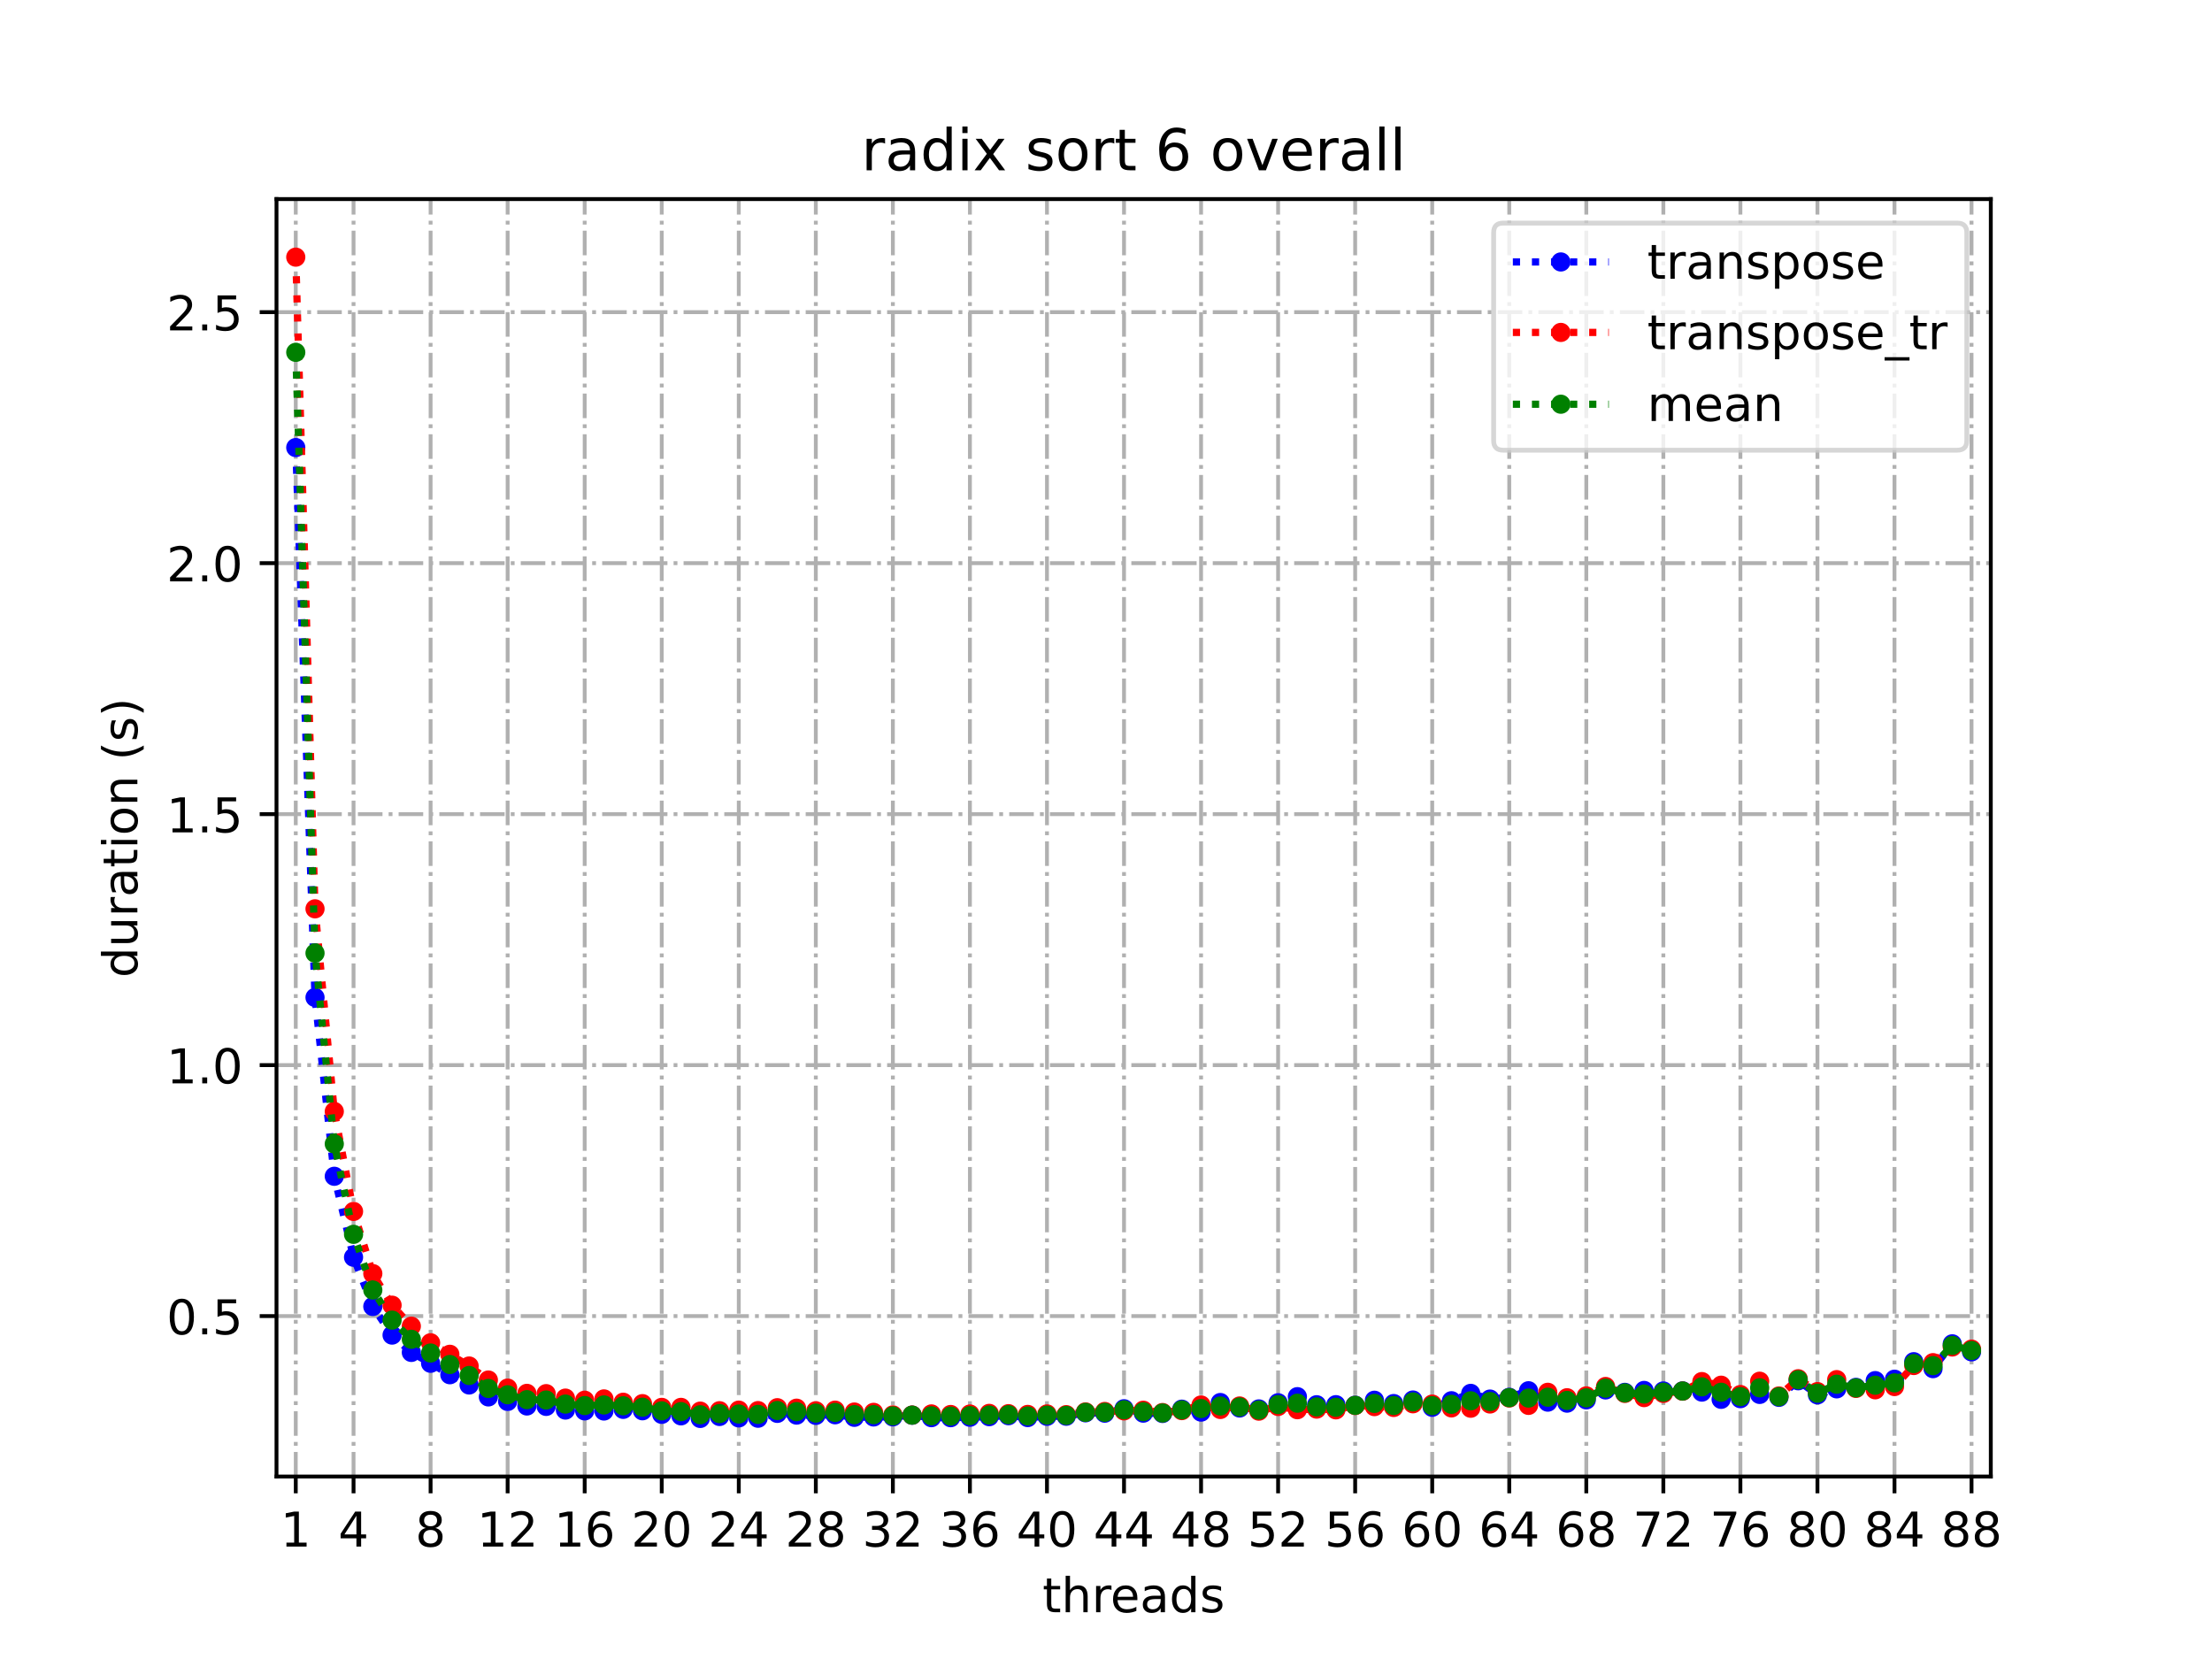 <?xml version="1.0" encoding="utf-8" standalone="no"?>
<!DOCTYPE svg PUBLIC "-//W3C//DTD SVG 1.1//EN"
  "http://www.w3.org/Graphics/SVG/1.1/DTD/svg11.dtd">
<!-- Created with matplotlib (https://matplotlib.org/) -->
<svg height="345.6pt" version="1.1" viewBox="0 0 460.8 345.6" width="460.8pt" xmlns="http://www.w3.org/2000/svg" xmlns:xlink="http://www.w3.org/1999/xlink">
 <defs>
  <style type="text/css">
*{stroke-linecap:butt;stroke-linejoin:round;}
  </style>
 </defs>
 <g id="figure_1">
  <g id="patch_1">
   <path d="M 0 345.6 
L 460.8 345.6 
L 460.8 0 
L 0 0 
z
" style="fill:#ffffff;"/>
  </g>
  <g id="axes_1">
   <g id="patch_2">
    <path d="M 57.6 307.584 
L 414.72 307.584 
L 414.72 41.472 
L 57.6 41.472 
z
" style="fill:#ffffff;"/>
   </g>
   <g id="matplotlib.axis_1">
    <g id="xtick_1">
     <g id="line2d_1">
      <path clip-path="url(#p314ae3cb7a)" d="M 61.613 307.584 
L 61.613 41.472 
" style="fill:none;stroke:#b0b0b0;stroke-dasharray:5.12,1.28,0.8,1.28;stroke-dashoffset:0;stroke-width:0.8;"/>
     </g>
     <g id="line2d_2">
      <defs>
       <path d="M 0 0 
L 0 3.5 
" id="mf18322824e" style="stroke:#000000;stroke-width:0.8;"/>
      </defs>
      <g>
       <use style="stroke:#000000;stroke-width:0.8;" x="61.613" xlink:href="#mf18322824e" y="307.584"/>
      </g>
     </g>
     <g id="text_1">
      <!-- 1 -->
      <defs>
       <path d="M 12.406 8.297 
L 28.516 8.297 
L 28.516 63.922 
L 10.984 60.406 
L 10.984 69.391 
L 28.422 72.906 
L 38.281 72.906 
L 38.281 8.297 
L 54.391 8.297 
L 54.391 0 
L 12.406 0 
z
" id="DejaVuSans-49"/>
      </defs>
      <g transform="translate(58.431 322.182)scale(0.1 -0.1)">
       <use xlink:href="#DejaVuSans-49"/>
      </g>
     </g>
    </g>
    <g id="xtick_2">
     <g id="line2d_3">
      <path clip-path="url(#p314ae3cb7a)" d="M 73.65 307.584 
L 73.65 41.472 
" style="fill:none;stroke:#b0b0b0;stroke-dasharray:5.12,1.28,0.8,1.28;stroke-dashoffset:0;stroke-width:0.8;"/>
     </g>
     <g id="line2d_4">
      <g>
       <use style="stroke:#000000;stroke-width:0.8;" x="73.65" xlink:href="#mf18322824e" y="307.584"/>
      </g>
     </g>
     <g id="text_2">
      <!-- 4 -->
      <defs>
       <path d="M 37.797 64.312 
L 12.891 25.391 
L 37.797 25.391 
z
M 35.203 72.906 
L 47.609 72.906 
L 47.609 25.391 
L 58.016 25.391 
L 58.016 17.188 
L 47.609 17.188 
L 47.609 0 
L 37.797 0 
L 37.797 17.188 
L 4.891 17.188 
L 4.891 26.703 
z
" id="DejaVuSans-52"/>
      </defs>
      <g transform="translate(70.469 322.182)scale(0.1 -0.1)">
       <use xlink:href="#DejaVuSans-52"/>
      </g>
     </g>
    </g>
    <g id="xtick_3">
     <g id="line2d_5">
      <path clip-path="url(#p314ae3cb7a)" d="M 89.701 307.584 
L 89.701 41.472 
" style="fill:none;stroke:#b0b0b0;stroke-dasharray:5.12,1.28,0.8,1.28;stroke-dashoffset:0;stroke-width:0.8;"/>
     </g>
     <g id="line2d_6">
      <g>
       <use style="stroke:#000000;stroke-width:0.8;" x="89.701" xlink:href="#mf18322824e" y="307.584"/>
      </g>
     </g>
     <g id="text_3">
      <!-- 8 -->
      <defs>
       <path d="M 31.781 34.625 
Q 24.75 34.625 20.719 30.859 
Q 16.703 27.094 16.703 20.516 
Q 16.703 13.922 20.719 10.156 
Q 24.75 6.391 31.781 6.391 
Q 38.812 6.391 42.859 10.172 
Q 46.922 13.969 46.922 20.516 
Q 46.922 27.094 42.891 30.859 
Q 38.875 34.625 31.781 34.625 
z
M 21.922 38.812 
Q 15.578 40.375 12.031 44.719 
Q 8.5 49.078 8.5 55.328 
Q 8.5 64.062 14.719 69.141 
Q 20.953 74.219 31.781 74.219 
Q 42.672 74.219 48.875 69.141 
Q 55.078 64.062 55.078 55.328 
Q 55.078 49.078 51.531 44.719 
Q 48 40.375 41.703 38.812 
Q 48.828 37.156 52.797 32.312 
Q 56.781 27.484 56.781 20.516 
Q 56.781 9.906 50.312 4.234 
Q 43.844 -1.422 31.781 -1.422 
Q 19.734 -1.422 13.25 4.234 
Q 6.781 9.906 6.781 20.516 
Q 6.781 27.484 10.781 32.312 
Q 14.797 37.156 21.922 38.812 
z
M 18.312 54.391 
Q 18.312 48.734 21.844 45.562 
Q 25.391 42.391 31.781 42.391 
Q 38.141 42.391 41.719 45.562 
Q 45.312 48.734 45.312 54.391 
Q 45.312 60.062 41.719 63.234 
Q 38.141 66.406 31.781 66.406 
Q 25.391 66.406 21.844 63.234 
Q 18.312 60.062 18.312 54.391 
z
" id="DejaVuSans-56"/>
      </defs>
      <g transform="translate(86.519 322.182)scale(0.1 -0.1)">
       <use xlink:href="#DejaVuSans-56"/>
      </g>
     </g>
    </g>
    <g id="xtick_4">
     <g id="line2d_7">
      <path clip-path="url(#p314ae3cb7a)" d="M 105.751 307.584 
L 105.751 41.472 
" style="fill:none;stroke:#b0b0b0;stroke-dasharray:5.12,1.28,0.8,1.28;stroke-dashoffset:0;stroke-width:0.8;"/>
     </g>
     <g id="line2d_8">
      <g>
       <use style="stroke:#000000;stroke-width:0.8;" x="105.751" xlink:href="#mf18322824e" y="307.584"/>
      </g>
     </g>
     <g id="text_4">
      <!-- 12 -->
      <defs>
       <path d="M 19.188 8.297 
L 53.609 8.297 
L 53.609 0 
L 7.328 0 
L 7.328 8.297 
Q 12.938 14.109 22.625 23.891 
Q 32.328 33.688 34.812 36.531 
Q 39.547 41.844 41.422 45.531 
Q 43.312 49.219 43.312 52.781 
Q 43.312 58.594 39.234 62.25 
Q 35.156 65.922 28.609 65.922 
Q 23.969 65.922 18.812 64.312 
Q 13.672 62.703 7.812 59.422 
L 7.812 69.391 
Q 13.766 71.781 18.938 73 
Q 24.125 74.219 28.422 74.219 
Q 39.75 74.219 46.484 68.547 
Q 53.219 62.891 53.219 53.422 
Q 53.219 48.922 51.531 44.891 
Q 49.859 40.875 45.406 35.406 
Q 44.188 33.984 37.641 27.219 
Q 31.109 20.453 19.188 8.297 
z
" id="DejaVuSans-50"/>
      </defs>
      <g transform="translate(99.389 322.182)scale(0.1 -0.1)">
       <use xlink:href="#DejaVuSans-49"/>
       <use x="63.623" xlink:href="#DejaVuSans-50"/>
      </g>
     </g>
    </g>
    <g id="xtick_5">
     <g id="line2d_9">
      <path clip-path="url(#p314ae3cb7a)" d="M 121.801 307.584 
L 121.801 41.472 
" style="fill:none;stroke:#b0b0b0;stroke-dasharray:5.12,1.28,0.8,1.28;stroke-dashoffset:0;stroke-width:0.8;"/>
     </g>
     <g id="line2d_10">
      <g>
       <use style="stroke:#000000;stroke-width:0.8;" x="121.801" xlink:href="#mf18322824e" y="307.584"/>
      </g>
     </g>
     <g id="text_5">
      <!-- 16 -->
      <defs>
       <path d="M 33.016 40.375 
Q 26.375 40.375 22.484 35.828 
Q 18.609 31.297 18.609 23.391 
Q 18.609 15.531 22.484 10.953 
Q 26.375 6.391 33.016 6.391 
Q 39.656 6.391 43.531 10.953 
Q 47.406 15.531 47.406 23.391 
Q 47.406 31.297 43.531 35.828 
Q 39.656 40.375 33.016 40.375 
z
M 52.594 71.297 
L 52.594 62.312 
Q 48.875 64.062 45.094 64.984 
Q 41.312 65.922 37.594 65.922 
Q 27.828 65.922 22.672 59.328 
Q 17.531 52.734 16.797 39.406 
Q 19.672 43.656 24.016 45.922 
Q 28.375 48.188 33.594 48.188 
Q 44.578 48.188 50.953 41.516 
Q 57.328 34.859 57.328 23.391 
Q 57.328 12.156 50.688 5.359 
Q 44.047 -1.422 33.016 -1.422 
Q 20.359 -1.422 13.672 8.266 
Q 6.984 17.969 6.984 36.375 
Q 6.984 53.656 15.188 63.938 
Q 23.391 74.219 37.203 74.219 
Q 40.922 74.219 44.703 73.484 
Q 48.484 72.75 52.594 71.297 
z
" id="DejaVuSans-54"/>
      </defs>
      <g transform="translate(115.439 322.182)scale(0.1 -0.1)">
       <use xlink:href="#DejaVuSans-49"/>
       <use x="63.623" xlink:href="#DejaVuSans-54"/>
      </g>
     </g>
    </g>
    <g id="xtick_6">
     <g id="line2d_11">
      <path clip-path="url(#p314ae3cb7a)" d="M 137.852 307.584 
L 137.852 41.472 
" style="fill:none;stroke:#b0b0b0;stroke-dasharray:5.12,1.28,0.8,1.28;stroke-dashoffset:0;stroke-width:0.8;"/>
     </g>
     <g id="line2d_12">
      <g>
       <use style="stroke:#000000;stroke-width:0.8;" x="137.852" xlink:href="#mf18322824e" y="307.584"/>
      </g>
     </g>
     <g id="text_6">
      <!-- 20 -->
      <defs>
       <path d="M 31.781 66.406 
Q 24.172 66.406 20.328 58.906 
Q 16.5 51.422 16.5 36.375 
Q 16.5 21.391 20.328 13.891 
Q 24.172 6.391 31.781 6.391 
Q 39.453 6.391 43.281 13.891 
Q 47.125 21.391 47.125 36.375 
Q 47.125 51.422 43.281 58.906 
Q 39.453 66.406 31.781 66.406 
z
M 31.781 74.219 
Q 44.047 74.219 50.516 64.516 
Q 56.984 54.828 56.984 36.375 
Q 56.984 17.969 50.516 8.266 
Q 44.047 -1.422 31.781 -1.422 
Q 19.531 -1.422 13.062 8.266 
Q 6.594 17.969 6.594 36.375 
Q 6.594 54.828 13.062 64.516 
Q 19.531 74.219 31.781 74.219 
z
" id="DejaVuSans-48"/>
      </defs>
      <g transform="translate(131.489 322.182)scale(0.1 -0.1)">
       <use xlink:href="#DejaVuSans-50"/>
       <use x="63.623" xlink:href="#DejaVuSans-48"/>
      </g>
     </g>
    </g>
    <g id="xtick_7">
     <g id="line2d_13">
      <path clip-path="url(#p314ae3cb7a)" d="M 153.902 307.584 
L 153.902 41.472 
" style="fill:none;stroke:#b0b0b0;stroke-dasharray:5.12,1.28,0.8,1.28;stroke-dashoffset:0;stroke-width:0.8;"/>
     </g>
     <g id="line2d_14">
      <g>
       <use style="stroke:#000000;stroke-width:0.8;" x="153.902" xlink:href="#mf18322824e" y="307.584"/>
      </g>
     </g>
     <g id="text_7">
      <!-- 24 -->
      <g transform="translate(147.54 322.182)scale(0.1 -0.1)">
       <use xlink:href="#DejaVuSans-50"/>
       <use x="63.623" xlink:href="#DejaVuSans-52"/>
      </g>
     </g>
    </g>
    <g id="xtick_8">
     <g id="line2d_15">
      <path clip-path="url(#p314ae3cb7a)" d="M 169.952 307.584 
L 169.952 41.472 
" style="fill:none;stroke:#b0b0b0;stroke-dasharray:5.12,1.28,0.8,1.28;stroke-dashoffset:0;stroke-width:0.8;"/>
     </g>
     <g id="line2d_16">
      <g>
       <use style="stroke:#000000;stroke-width:0.8;" x="169.952" xlink:href="#mf18322824e" y="307.584"/>
      </g>
     </g>
     <g id="text_8">
      <!-- 28 -->
      <g transform="translate(163.59 322.182)scale(0.1 -0.1)">
       <use xlink:href="#DejaVuSans-50"/>
       <use x="63.623" xlink:href="#DejaVuSans-56"/>
      </g>
     </g>
    </g>
    <g id="xtick_9">
     <g id="line2d_17">
      <path clip-path="url(#p314ae3cb7a)" d="M 186.003 307.584 
L 186.003 41.472 
" style="fill:none;stroke:#b0b0b0;stroke-dasharray:5.12,1.28,0.8,1.28;stroke-dashoffset:0;stroke-width:0.8;"/>
     </g>
     <g id="line2d_18">
      <g>
       <use style="stroke:#000000;stroke-width:0.8;" x="186.003" xlink:href="#mf18322824e" y="307.584"/>
      </g>
     </g>
     <g id="text_9">
      <!-- 32 -->
      <defs>
       <path d="M 40.578 39.312 
Q 47.656 37.797 51.625 33 
Q 55.609 28.219 55.609 21.188 
Q 55.609 10.406 48.188 4.484 
Q 40.766 -1.422 27.094 -1.422 
Q 22.516 -1.422 17.656 -0.516 
Q 12.797 0.391 7.625 2.203 
L 7.625 11.719 
Q 11.719 9.328 16.594 8.109 
Q 21.484 6.891 26.812 6.891 
Q 36.078 6.891 40.938 10.547 
Q 45.797 14.203 45.797 21.188 
Q 45.797 27.641 41.281 31.266 
Q 36.766 34.906 28.719 34.906 
L 20.219 34.906 
L 20.219 43.016 
L 29.109 43.016 
Q 36.375 43.016 40.234 45.922 
Q 44.094 48.828 44.094 54.297 
Q 44.094 59.906 40.109 62.906 
Q 36.141 65.922 28.719 65.922 
Q 24.656 65.922 20.016 65.031 
Q 15.375 64.156 9.812 62.312 
L 9.812 71.094 
Q 15.438 72.656 20.344 73.438 
Q 25.25 74.219 29.594 74.219 
Q 40.828 74.219 47.359 69.109 
Q 53.906 64.016 53.906 55.328 
Q 53.906 49.266 50.438 45.094 
Q 46.969 40.922 40.578 39.312 
z
" id="DejaVuSans-51"/>
      </defs>
      <g transform="translate(179.64 322.182)scale(0.1 -0.1)">
       <use xlink:href="#DejaVuSans-51"/>
       <use x="63.623" xlink:href="#DejaVuSans-50"/>
      </g>
     </g>
    </g>
    <g id="xtick_10">
     <g id="line2d_19">
      <path clip-path="url(#p314ae3cb7a)" d="M 202.053 307.584 
L 202.053 41.472 
" style="fill:none;stroke:#b0b0b0;stroke-dasharray:5.12,1.28,0.8,1.28;stroke-dashoffset:0;stroke-width:0.8;"/>
     </g>
     <g id="line2d_20">
      <g>
       <use style="stroke:#000000;stroke-width:0.8;" x="202.053" xlink:href="#mf18322824e" y="307.584"/>
      </g>
     </g>
     <g id="text_10">
      <!-- 36 -->
      <g transform="translate(195.691 322.182)scale(0.1 -0.1)">
       <use xlink:href="#DejaVuSans-51"/>
       <use x="63.623" xlink:href="#DejaVuSans-54"/>
      </g>
     </g>
    </g>
    <g id="xtick_11">
     <g id="line2d_21">
      <path clip-path="url(#p314ae3cb7a)" d="M 218.103 307.584 
L 218.103 41.472 
" style="fill:none;stroke:#b0b0b0;stroke-dasharray:5.12,1.28,0.8,1.28;stroke-dashoffset:0;stroke-width:0.8;"/>
     </g>
     <g id="line2d_22">
      <g>
       <use style="stroke:#000000;stroke-width:0.8;" x="218.103" xlink:href="#mf18322824e" y="307.584"/>
      </g>
     </g>
     <g id="text_11">
      <!-- 40 -->
      <g transform="translate(211.741 322.182)scale(0.1 -0.1)">
       <use xlink:href="#DejaVuSans-52"/>
       <use x="63.623" xlink:href="#DejaVuSans-48"/>
      </g>
     </g>
    </g>
    <g id="xtick_12">
     <g id="line2d_23">
      <path clip-path="url(#p314ae3cb7a)" d="M 234.154 307.584 
L 234.154 41.472 
" style="fill:none;stroke:#b0b0b0;stroke-dasharray:5.12,1.28,0.8,1.28;stroke-dashoffset:0;stroke-width:0.8;"/>
     </g>
     <g id="line2d_24">
      <g>
       <use style="stroke:#000000;stroke-width:0.8;" x="234.154" xlink:href="#mf18322824e" y="307.584"/>
      </g>
     </g>
     <g id="text_12">
      <!-- 44 -->
      <g transform="translate(227.791 322.182)scale(0.1 -0.1)">
       <use xlink:href="#DejaVuSans-52"/>
       <use x="63.623" xlink:href="#DejaVuSans-52"/>
      </g>
     </g>
    </g>
    <g id="xtick_13">
     <g id="line2d_25">
      <path clip-path="url(#p314ae3cb7a)" d="M 250.204 307.584 
L 250.204 41.472 
" style="fill:none;stroke:#b0b0b0;stroke-dasharray:5.12,1.28,0.8,1.28;stroke-dashoffset:0;stroke-width:0.8;"/>
     </g>
     <g id="line2d_26">
      <g>
       <use style="stroke:#000000;stroke-width:0.8;" x="250.204" xlink:href="#mf18322824e" y="307.584"/>
      </g>
     </g>
     <g id="text_13">
      <!-- 48 -->
      <g transform="translate(243.842 322.182)scale(0.1 -0.1)">
       <use xlink:href="#DejaVuSans-52"/>
       <use x="63.623" xlink:href="#DejaVuSans-56"/>
      </g>
     </g>
    </g>
    <g id="xtick_14">
     <g id="line2d_27">
      <path clip-path="url(#p314ae3cb7a)" d="M 266.254 307.584 
L 266.254 41.472 
" style="fill:none;stroke:#b0b0b0;stroke-dasharray:5.12,1.28,0.8,1.28;stroke-dashoffset:0;stroke-width:0.8;"/>
     </g>
     <g id="line2d_28">
      <g>
       <use style="stroke:#000000;stroke-width:0.8;" x="266.254" xlink:href="#mf18322824e" y="307.584"/>
      </g>
     </g>
     <g id="text_14">
      <!-- 52 -->
      <defs>
       <path d="M 10.797 72.906 
L 49.516 72.906 
L 49.516 64.594 
L 19.828 64.594 
L 19.828 46.734 
Q 21.969 47.469 24.109 47.828 
Q 26.266 48.188 28.422 48.188 
Q 40.625 48.188 47.75 41.5 
Q 54.891 34.812 54.891 23.391 
Q 54.891 11.625 47.562 5.094 
Q 40.234 -1.422 26.906 -1.422 
Q 22.312 -1.422 17.547 -0.641 
Q 12.797 0.141 7.719 1.703 
L 7.719 11.625 
Q 12.109 9.234 16.797 8.062 
Q 21.484 6.891 26.703 6.891 
Q 35.156 6.891 40.078 11.328 
Q 45.016 15.766 45.016 23.391 
Q 45.016 31 40.078 35.438 
Q 35.156 39.891 26.703 39.891 
Q 22.75 39.891 18.812 39.016 
Q 14.891 38.141 10.797 36.281 
z
" id="DejaVuSans-53"/>
      </defs>
      <g transform="translate(259.892 322.182)scale(0.1 -0.1)">
       <use xlink:href="#DejaVuSans-53"/>
       <use x="63.623" xlink:href="#DejaVuSans-50"/>
      </g>
     </g>
    </g>
    <g id="xtick_15">
     <g id="line2d_29">
      <path clip-path="url(#p314ae3cb7a)" d="M 282.305 307.584 
L 282.305 41.472 
" style="fill:none;stroke:#b0b0b0;stroke-dasharray:5.12,1.28,0.8,1.28;stroke-dashoffset:0;stroke-width:0.8;"/>
     </g>
     <g id="line2d_30">
      <g>
       <use style="stroke:#000000;stroke-width:0.8;" x="282.305" xlink:href="#mf18322824e" y="307.584"/>
      </g>
     </g>
     <g id="text_15">
      <!-- 56 -->
      <g transform="translate(275.942 322.182)scale(0.1 -0.1)">
       <use xlink:href="#DejaVuSans-53"/>
       <use x="63.623" xlink:href="#DejaVuSans-54"/>
      </g>
     </g>
    </g>
    <g id="xtick_16">
     <g id="line2d_31">
      <path clip-path="url(#p314ae3cb7a)" d="M 298.355 307.584 
L 298.355 41.472 
" style="fill:none;stroke:#b0b0b0;stroke-dasharray:5.12,1.28,0.8,1.28;stroke-dashoffset:0;stroke-width:0.8;"/>
     </g>
     <g id="line2d_32">
      <g>
       <use style="stroke:#000000;stroke-width:0.8;" x="298.355" xlink:href="#mf18322824e" y="307.584"/>
      </g>
     </g>
     <g id="text_16">
      <!-- 60 -->
      <g transform="translate(291.993 322.182)scale(0.1 -0.1)">
       <use xlink:href="#DejaVuSans-54"/>
       <use x="63.623" xlink:href="#DejaVuSans-48"/>
      </g>
     </g>
    </g>
    <g id="xtick_17">
     <g id="line2d_33">
      <path clip-path="url(#p314ae3cb7a)" d="M 314.405 307.584 
L 314.405 41.472 
" style="fill:none;stroke:#b0b0b0;stroke-dasharray:5.12,1.28,0.8,1.28;stroke-dashoffset:0;stroke-width:0.8;"/>
     </g>
     <g id="line2d_34">
      <g>
       <use style="stroke:#000000;stroke-width:0.8;" x="314.405" xlink:href="#mf18322824e" y="307.584"/>
      </g>
     </g>
     <g id="text_17">
      <!-- 64 -->
      <g transform="translate(308.043 322.182)scale(0.1 -0.1)">
       <use xlink:href="#DejaVuSans-54"/>
       <use x="63.623" xlink:href="#DejaVuSans-52"/>
      </g>
     </g>
    </g>
    <g id="xtick_18">
     <g id="line2d_35">
      <path clip-path="url(#p314ae3cb7a)" d="M 330.456 307.584 
L 330.456 41.472 
" style="fill:none;stroke:#b0b0b0;stroke-dasharray:5.12,1.28,0.8,1.28;stroke-dashoffset:0;stroke-width:0.8;"/>
     </g>
     <g id="line2d_36">
      <g>
       <use style="stroke:#000000;stroke-width:0.8;" x="330.456" xlink:href="#mf18322824e" y="307.584"/>
      </g>
     </g>
     <g id="text_18">
      <!-- 68 -->
      <g transform="translate(324.093 322.182)scale(0.1 -0.1)">
       <use xlink:href="#DejaVuSans-54"/>
       <use x="63.623" xlink:href="#DejaVuSans-56"/>
      </g>
     </g>
    </g>
    <g id="xtick_19">
     <g id="line2d_37">
      <path clip-path="url(#p314ae3cb7a)" d="M 346.506 307.584 
L 346.506 41.472 
" style="fill:none;stroke:#b0b0b0;stroke-dasharray:5.12,1.28,0.8,1.28;stroke-dashoffset:0;stroke-width:0.8;"/>
     </g>
     <g id="line2d_38">
      <g>
       <use style="stroke:#000000;stroke-width:0.8;" x="346.506" xlink:href="#mf18322824e" y="307.584"/>
      </g>
     </g>
     <g id="text_19">
      <!-- 72 -->
      <defs>
       <path d="M 8.203 72.906 
L 55.078 72.906 
L 55.078 68.703 
L 28.609 0 
L 18.312 0 
L 43.219 64.594 
L 8.203 64.594 
z
" id="DejaVuSans-55"/>
      </defs>
      <g transform="translate(340.144 322.182)scale(0.1 -0.1)">
       <use xlink:href="#DejaVuSans-55"/>
       <use x="63.623" xlink:href="#DejaVuSans-50"/>
      </g>
     </g>
    </g>
    <g id="xtick_20">
     <g id="line2d_39">
      <path clip-path="url(#p314ae3cb7a)" d="M 362.556 307.584 
L 362.556 41.472 
" style="fill:none;stroke:#b0b0b0;stroke-dasharray:5.12,1.28,0.8,1.28;stroke-dashoffset:0;stroke-width:0.8;"/>
     </g>
     <g id="line2d_40">
      <g>
       <use style="stroke:#000000;stroke-width:0.8;" x="362.556" xlink:href="#mf18322824e" y="307.584"/>
      </g>
     </g>
     <g id="text_20">
      <!-- 76 -->
      <g transform="translate(356.194 322.182)scale(0.1 -0.1)">
       <use xlink:href="#DejaVuSans-55"/>
       <use x="63.623" xlink:href="#DejaVuSans-54"/>
      </g>
     </g>
    </g>
    <g id="xtick_21">
     <g id="line2d_41">
      <path clip-path="url(#p314ae3cb7a)" d="M 378.607 307.584 
L 378.607 41.472 
" style="fill:none;stroke:#b0b0b0;stroke-dasharray:5.12,1.28,0.8,1.28;stroke-dashoffset:0;stroke-width:0.8;"/>
     </g>
     <g id="line2d_42">
      <g>
       <use style="stroke:#000000;stroke-width:0.8;" x="378.607" xlink:href="#mf18322824e" y="307.584"/>
      </g>
     </g>
     <g id="text_21">
      <!-- 80 -->
      <g transform="translate(372.244 322.182)scale(0.1 -0.1)">
       <use xlink:href="#DejaVuSans-56"/>
       <use x="63.623" xlink:href="#DejaVuSans-48"/>
      </g>
     </g>
    </g>
    <g id="xtick_22">
     <g id="line2d_43">
      <path clip-path="url(#p314ae3cb7a)" d="M 394.657 307.584 
L 394.657 41.472 
" style="fill:none;stroke:#b0b0b0;stroke-dasharray:5.12,1.28,0.8,1.28;stroke-dashoffset:0;stroke-width:0.8;"/>
     </g>
     <g id="line2d_44">
      <g>
       <use style="stroke:#000000;stroke-width:0.8;" x="394.657" xlink:href="#mf18322824e" y="307.584"/>
      </g>
     </g>
     <g id="text_22">
      <!-- 84 -->
      <g transform="translate(388.295 322.182)scale(0.1 -0.1)">
       <use xlink:href="#DejaVuSans-56"/>
       <use x="63.623" xlink:href="#DejaVuSans-52"/>
      </g>
     </g>
    </g>
    <g id="xtick_23">
     <g id="line2d_45">
      <path clip-path="url(#p314ae3cb7a)" d="M 410.707 307.584 
L 410.707 41.472 
" style="fill:none;stroke:#b0b0b0;stroke-dasharray:5.12,1.28,0.8,1.28;stroke-dashoffset:0;stroke-width:0.8;"/>
     </g>
     <g id="line2d_46">
      <g>
       <use style="stroke:#000000;stroke-width:0.8;" x="410.707" xlink:href="#mf18322824e" y="307.584"/>
      </g>
     </g>
     <g id="text_23">
      <!-- 88 -->
      <g transform="translate(404.345 322.182)scale(0.1 -0.1)">
       <use xlink:href="#DejaVuSans-56"/>
       <use x="63.623" xlink:href="#DejaVuSans-56"/>
      </g>
     </g>
    </g>
    <g id="text_24">
     <!-- threads -->
     <defs>
      <path d="M 18.312 70.219 
L 18.312 54.688 
L 36.812 54.688 
L 36.812 47.703 
L 18.312 47.703 
L 18.312 18.016 
Q 18.312 11.328 20.141 9.422 
Q 21.969 7.516 27.594 7.516 
L 36.812 7.516 
L 36.812 0 
L 27.594 0 
Q 17.188 0 13.234 3.875 
Q 9.281 7.766 9.281 18.016 
L 9.281 47.703 
L 2.688 47.703 
L 2.688 54.688 
L 9.281 54.688 
L 9.281 70.219 
z
" id="DejaVuSans-116"/>
      <path d="M 54.891 33.016 
L 54.891 0 
L 45.906 0 
L 45.906 32.719 
Q 45.906 40.484 42.875 44.328 
Q 39.844 48.188 33.797 48.188 
Q 26.516 48.188 22.312 43.547 
Q 18.109 38.922 18.109 30.906 
L 18.109 0 
L 9.078 0 
L 9.078 75.984 
L 18.109 75.984 
L 18.109 46.188 
Q 21.344 51.125 25.703 53.562 
Q 30.078 56 35.797 56 
Q 45.219 56 50.047 50.172 
Q 54.891 44.344 54.891 33.016 
z
" id="DejaVuSans-104"/>
      <path d="M 41.109 46.297 
Q 39.594 47.172 37.812 47.578 
Q 36.031 48 33.891 48 
Q 26.266 48 22.188 43.047 
Q 18.109 38.094 18.109 28.812 
L 18.109 0 
L 9.078 0 
L 9.078 54.688 
L 18.109 54.688 
L 18.109 46.188 
Q 20.953 51.172 25.484 53.578 
Q 30.031 56 36.531 56 
Q 37.453 56 38.578 55.875 
Q 39.703 55.766 41.062 55.516 
z
" id="DejaVuSans-114"/>
      <path d="M 56.203 29.594 
L 56.203 25.203 
L 14.891 25.203 
Q 15.484 15.922 20.484 11.062 
Q 25.484 6.203 34.422 6.203 
Q 39.594 6.203 44.453 7.469 
Q 49.312 8.734 54.109 11.281 
L 54.109 2.781 
Q 49.266 0.734 44.188 -0.344 
Q 39.109 -1.422 33.891 -1.422 
Q 20.797 -1.422 13.156 6.188 
Q 5.516 13.812 5.516 26.812 
Q 5.516 40.234 12.766 48.109 
Q 20.016 56 32.328 56 
Q 43.359 56 49.781 48.891 
Q 56.203 41.797 56.203 29.594 
z
M 47.219 32.234 
Q 47.125 39.594 43.094 43.984 
Q 39.062 48.391 32.422 48.391 
Q 24.906 48.391 20.391 44.141 
Q 15.875 39.891 15.188 32.172 
z
" id="DejaVuSans-101"/>
      <path d="M 34.281 27.484 
Q 23.391 27.484 19.188 25 
Q 14.984 22.516 14.984 16.5 
Q 14.984 11.719 18.141 8.906 
Q 21.297 6.109 26.703 6.109 
Q 34.188 6.109 38.703 11.406 
Q 43.219 16.703 43.219 25.484 
L 43.219 27.484 
z
M 52.203 31.203 
L 52.203 0 
L 43.219 0 
L 43.219 8.297 
Q 40.141 3.328 35.547 0.953 
Q 30.953 -1.422 24.312 -1.422 
Q 15.922 -1.422 10.953 3.297 
Q 6 8.016 6 15.922 
Q 6 25.141 12.172 29.828 
Q 18.359 34.516 30.609 34.516 
L 43.219 34.516 
L 43.219 35.406 
Q 43.219 41.609 39.141 45 
Q 35.062 48.391 27.688 48.391 
Q 23 48.391 18.547 47.266 
Q 14.109 46.141 10.016 43.891 
L 10.016 52.203 
Q 14.938 54.109 19.578 55.047 
Q 24.219 56 28.609 56 
Q 40.484 56 46.344 49.844 
Q 52.203 43.703 52.203 31.203 
z
" id="DejaVuSans-97"/>
      <path d="M 45.406 46.391 
L 45.406 75.984 
L 54.391 75.984 
L 54.391 0 
L 45.406 0 
L 45.406 8.203 
Q 42.578 3.328 38.25 0.953 
Q 33.938 -1.422 27.875 -1.422 
Q 17.969 -1.422 11.734 6.484 
Q 5.516 14.406 5.516 27.297 
Q 5.516 40.188 11.734 48.094 
Q 17.969 56 27.875 56 
Q 33.938 56 38.25 53.625 
Q 42.578 51.266 45.406 46.391 
z
M 14.797 27.297 
Q 14.797 17.391 18.875 11.75 
Q 22.953 6.109 30.078 6.109 
Q 37.203 6.109 41.297 11.75 
Q 45.406 17.391 45.406 27.297 
Q 45.406 37.203 41.297 42.844 
Q 37.203 48.484 30.078 48.484 
Q 22.953 48.484 18.875 42.844 
Q 14.797 37.203 14.797 27.297 
z
" id="DejaVuSans-100"/>
      <path d="M 44.281 53.078 
L 44.281 44.578 
Q 40.484 46.531 36.375 47.5 
Q 32.281 48.484 27.875 48.484 
Q 21.188 48.484 17.844 46.438 
Q 14.5 44.391 14.5 40.281 
Q 14.5 37.156 16.891 35.375 
Q 19.281 33.594 26.516 31.984 
L 29.594 31.297 
Q 39.156 29.25 43.188 25.516 
Q 47.219 21.781 47.219 15.094 
Q 47.219 7.469 41.188 3.016 
Q 35.156 -1.422 24.609 -1.422 
Q 20.219 -1.422 15.453 -0.562 
Q 10.688 0.297 5.422 2 
L 5.422 11.281 
Q 10.406 8.688 15.234 7.391 
Q 20.062 6.109 24.812 6.109 
Q 31.156 6.109 34.562 8.281 
Q 37.984 10.453 37.984 14.406 
Q 37.984 18.062 35.516 20.016 
Q 33.062 21.969 24.703 23.781 
L 21.578 24.516 
Q 13.234 26.266 9.516 29.906 
Q 5.812 33.547 5.812 39.891 
Q 5.812 47.609 11.281 51.797 
Q 16.75 56 26.812 56 
Q 31.781 56 36.172 55.266 
Q 40.578 54.547 44.281 53.078 
z
" id="DejaVuSans-115"/>
     </defs>
     <g transform="translate(217.169 335.861)scale(0.1 -0.1)">
      <use xlink:href="#DejaVuSans-116"/>
      <use x="39.209" xlink:href="#DejaVuSans-104"/>
      <use x="102.588" xlink:href="#DejaVuSans-114"/>
      <use x="141.451" xlink:href="#DejaVuSans-101"/>
      <use x="202.975" xlink:href="#DejaVuSans-97"/>
      <use x="264.254" xlink:href="#DejaVuSans-100"/>
      <use x="327.73" xlink:href="#DejaVuSans-115"/>
     </g>
    </g>
   </g>
   <g id="matplotlib.axis_2">
    <g id="ytick_1">
     <g id="line2d_47">
      <path clip-path="url(#p314ae3cb7a)" d="M 57.6 274.169 
L 414.72 274.169 
" style="fill:none;stroke:#b0b0b0;stroke-dasharray:5.12,1.28,0.8,1.28;stroke-dashoffset:0;stroke-width:0.8;"/>
     </g>
     <g id="line2d_48">
      <defs>
       <path d="M 0 0 
L -3.5 0 
" id="mcfb1139cff" style="stroke:#000000;stroke-width:0.8;"/>
      </defs>
      <g>
       <use style="stroke:#000000;stroke-width:0.8;" x="57.6" xlink:href="#mcfb1139cff" y="274.169"/>
      </g>
     </g>
     <g id="text_25">
      <!-- 0.5 -->
      <defs>
       <path d="M 10.688 12.406 
L 21 12.406 
L 21 0 
L 10.688 0 
z
" id="DejaVuSans-46"/>
      </defs>
      <g transform="translate(34.697 277.968)scale(0.1 -0.1)">
       <use xlink:href="#DejaVuSans-48"/>
       <use x="63.623" xlink:href="#DejaVuSans-46"/>
       <use x="95.41" xlink:href="#DejaVuSans-53"/>
      </g>
     </g>
    </g>
    <g id="ytick_2">
     <g id="line2d_49">
      <path clip-path="url(#p314ae3cb7a)" d="M 57.6 221.884 
L 414.72 221.884 
" style="fill:none;stroke:#b0b0b0;stroke-dasharray:5.12,1.28,0.8,1.28;stroke-dashoffset:0;stroke-width:0.8;"/>
     </g>
     <g id="line2d_50">
      <g>
       <use style="stroke:#000000;stroke-width:0.8;" x="57.6" xlink:href="#mcfb1139cff" y="221.884"/>
      </g>
     </g>
     <g id="text_26">
      <!-- 1.0 -->
      <g transform="translate(34.697 225.683)scale(0.1 -0.1)">
       <use xlink:href="#DejaVuSans-49"/>
       <use x="63.623" xlink:href="#DejaVuSans-46"/>
       <use x="95.41" xlink:href="#DejaVuSans-48"/>
      </g>
     </g>
    </g>
    <g id="ytick_3">
     <g id="line2d_51">
      <path clip-path="url(#p314ae3cb7a)" d="M 57.6 169.599 
L 414.72 169.599 
" style="fill:none;stroke:#b0b0b0;stroke-dasharray:5.12,1.28,0.8,1.28;stroke-dashoffset:0;stroke-width:0.8;"/>
     </g>
     <g id="line2d_52">
      <g>
       <use style="stroke:#000000;stroke-width:0.8;" x="57.6" xlink:href="#mcfb1139cff" y="169.599"/>
      </g>
     </g>
     <g id="text_27">
      <!-- 1.5 -->
      <g transform="translate(34.697 173.398)scale(0.1 -0.1)">
       <use xlink:href="#DejaVuSans-49"/>
       <use x="63.623" xlink:href="#DejaVuSans-46"/>
       <use x="95.41" xlink:href="#DejaVuSans-53"/>
      </g>
     </g>
    </g>
    <g id="ytick_4">
     <g id="line2d_53">
      <path clip-path="url(#p314ae3cb7a)" d="M 57.6 117.314 
L 414.72 117.314 
" style="fill:none;stroke:#b0b0b0;stroke-dasharray:5.12,1.28,0.8,1.28;stroke-dashoffset:0;stroke-width:0.8;"/>
     </g>
     <g id="line2d_54">
      <g>
       <use style="stroke:#000000;stroke-width:0.8;" x="57.6" xlink:href="#mcfb1139cff" y="117.314"/>
      </g>
     </g>
     <g id="text_28">
      <!-- 2.0 -->
      <g transform="translate(34.697 121.113)scale(0.1 -0.1)">
       <use xlink:href="#DejaVuSans-50"/>
       <use x="63.623" xlink:href="#DejaVuSans-46"/>
       <use x="95.41" xlink:href="#DejaVuSans-48"/>
      </g>
     </g>
    </g>
    <g id="ytick_5">
     <g id="line2d_55">
      <path clip-path="url(#p314ae3cb7a)" d="M 57.6 65.029 
L 414.72 65.029 
" style="fill:none;stroke:#b0b0b0;stroke-dasharray:5.12,1.28,0.8,1.28;stroke-dashoffset:0;stroke-width:0.8;"/>
     </g>
     <g id="line2d_56">
      <g>
       <use style="stroke:#000000;stroke-width:0.8;" x="57.6" xlink:href="#mcfb1139cff" y="65.029"/>
      </g>
     </g>
     <g id="text_29">
      <!-- 2.5 -->
      <g transform="translate(34.697 68.828)scale(0.1 -0.1)">
       <use xlink:href="#DejaVuSans-50"/>
       <use x="63.623" xlink:href="#DejaVuSans-46"/>
       <use x="95.41" xlink:href="#DejaVuSans-53"/>
      </g>
     </g>
    </g>
    <g id="text_30">
     <!-- duration (s) -->
     <defs>
      <path d="M 8.5 21.578 
L 8.5 54.688 
L 17.484 54.688 
L 17.484 21.922 
Q 17.484 14.156 20.5 10.266 
Q 23.531 6.391 29.594 6.391 
Q 36.859 6.391 41.078 11.031 
Q 45.312 15.672 45.312 23.688 
L 45.312 54.688 
L 54.297 54.688 
L 54.297 0 
L 45.312 0 
L 45.312 8.406 
Q 42.047 3.422 37.719 1 
Q 33.406 -1.422 27.688 -1.422 
Q 18.266 -1.422 13.375 4.438 
Q 8.5 10.297 8.5 21.578 
z
M 31.109 56 
z
" id="DejaVuSans-117"/>
      <path d="M 9.422 54.688 
L 18.406 54.688 
L 18.406 0 
L 9.422 0 
z
M 9.422 75.984 
L 18.406 75.984 
L 18.406 64.594 
L 9.422 64.594 
z
" id="DejaVuSans-105"/>
      <path d="M 30.609 48.391 
Q 23.391 48.391 19.188 42.75 
Q 14.984 37.109 14.984 27.297 
Q 14.984 17.484 19.156 11.844 
Q 23.344 6.203 30.609 6.203 
Q 37.797 6.203 41.984 11.859 
Q 46.188 17.531 46.188 27.297 
Q 46.188 37.016 41.984 42.703 
Q 37.797 48.391 30.609 48.391 
z
M 30.609 56 
Q 42.328 56 49.016 48.375 
Q 55.719 40.766 55.719 27.297 
Q 55.719 13.875 49.016 6.219 
Q 42.328 -1.422 30.609 -1.422 
Q 18.844 -1.422 12.172 6.219 
Q 5.516 13.875 5.516 27.297 
Q 5.516 40.766 12.172 48.375 
Q 18.844 56 30.609 56 
z
" id="DejaVuSans-111"/>
      <path d="M 54.891 33.016 
L 54.891 0 
L 45.906 0 
L 45.906 32.719 
Q 45.906 40.484 42.875 44.328 
Q 39.844 48.188 33.797 48.188 
Q 26.516 48.188 22.312 43.547 
Q 18.109 38.922 18.109 30.906 
L 18.109 0 
L 9.078 0 
L 9.078 54.688 
L 18.109 54.688 
L 18.109 46.188 
Q 21.344 51.125 25.703 53.562 
Q 30.078 56 35.797 56 
Q 45.219 56 50.047 50.172 
Q 54.891 44.344 54.891 33.016 
z
" id="DejaVuSans-110"/>
      <path id="DejaVuSans-32"/>
      <path d="M 31 75.875 
Q 24.469 64.656 21.281 53.656 
Q 18.109 42.672 18.109 31.391 
Q 18.109 20.125 21.312 9.062 
Q 24.516 -2 31 -13.188 
L 23.188 -13.188 
Q 15.875 -1.703 12.234 9.375 
Q 8.594 20.453 8.594 31.391 
Q 8.594 42.281 12.203 53.312 
Q 15.828 64.359 23.188 75.875 
z
" id="DejaVuSans-40"/>
      <path d="M 8.016 75.875 
L 15.828 75.875 
Q 23.141 64.359 26.781 53.312 
Q 30.422 42.281 30.422 31.391 
Q 30.422 20.453 26.781 9.375 
Q 23.141 -1.703 15.828 -13.188 
L 8.016 -13.188 
Q 14.5 -2 17.703 9.062 
Q 20.906 20.125 20.906 31.391 
Q 20.906 42.672 17.703 53.656 
Q 14.5 64.656 8.016 75.875 
z
" id="DejaVuSans-41"/>
     </defs>
     <g transform="translate(28.617 203.663)rotate(-90)scale(0.1 -0.1)">
      <use xlink:href="#DejaVuSans-100"/>
      <use x="63.477" xlink:href="#DejaVuSans-117"/>
      <use x="126.855" xlink:href="#DejaVuSans-114"/>
      <use x="167.969" xlink:href="#DejaVuSans-97"/>
      <use x="229.248" xlink:href="#DejaVuSans-116"/>
      <use x="268.457" xlink:href="#DejaVuSans-105"/>
      <use x="296.24" xlink:href="#DejaVuSans-111"/>
      <use x="357.422" xlink:href="#DejaVuSans-110"/>
      <use x="420.801" xlink:href="#DejaVuSans-32"/>
      <use x="452.588" xlink:href="#DejaVuSans-40"/>
      <use x="491.602" xlink:href="#DejaVuSans-115"/>
      <use x="543.701" xlink:href="#DejaVuSans-41"/>
     </g>
    </g>
   </g>
   <g id="line2d_57">
    <path clip-path="url(#p314ae3cb7a)" d="M 61.613 93.235 
L 65.625 207.786 
L 69.638 245.041 
L 73.65 261.91 
L 77.663 272.163 
L 81.676 278.123 
L 85.688 281.732 
L 89.701 283.996 
L 93.713 286.38 
L 97.726 288.515 
L 101.738 291.002 
L 105.751 291.953 
L 109.764 292.89 
L 113.776 292.978 
L 117.789 293.738 
L 121.801 293.915 
L 125.814 293.938 
L 129.827 293.595 
L 133.839 293.888 
L 137.852 294.632 
L 141.864 294.945 
L 145.877 295.488 
L 149.889 295.078 
L 153.902 295.374 
L 157.915 295.444 
L 161.927 294.43 
L 165.94 294.789 
L 169.952 294.85 
L 173.965 294.722 
L 177.978 295.253 
L 181.99 295.179 
L 186.003 295.156 
L 190.015 294.815 
L 194.028 295.324 
L 198.04 295.328 
L 202.053 295.237 
L 206.066 295.115 
L 210.078 294.916 
L 214.091 295.302 
L 218.103 295.043 
L 222.116 295.026 
L 226.129 294.311 
L 230.141 294.39 
L 234.154 293.468 
L 238.166 294.382 
L 242.179 294.448 
L 246.191 293.556 
L 250.204 294.166 
L 254.217 292.172 
L 258.229 293.312 
L 262.242 293.505 
L 266.254 292.219 
L 270.267 290.953 
L 274.28 292.636 
L 278.292 292.621 
L 282.305 292.721 
L 286.317 291.698 
L 290.33 292.39 
L 294.342 291.652 
L 298.355 293.162 
L 302.368 291.798 
L 306.38 290.267 
L 310.393 291.454 
L 314.405 291.082 
L 318.418 289.72 
L 322.431 292.089 
L 326.443 292.299 
L 330.456 291.615 
L 334.468 289.546 
L 338.481 290.054 
L 342.493 289.655 
L 346.506 289.763 
L 350.519 289.748 
L 354.531 289.997 
L 358.544 291.506 
L 362.556 291.369 
L 366.569 290.482 
L 370.582 291.093 
L 374.594 287.639 
L 378.607 290.569 
L 382.619 289.324 
L 386.632 289.018 
L 390.644 287.608 
L 394.657 287.317 
L 398.67 283.667 
L 402.682 285.112 
L 406.695 279.946 
L 410.707 281.612 
" style="fill:none;stroke:#0000ff;stroke-dasharray:1.5,2.475;stroke-dashoffset:0;stroke-width:1.5;"/>
    <defs>
     <path d="M 0 1.5 
C 0.398 1.5 0.779 1.342 1.061 1.061 
C 1.342 0.779 1.5 0.398 1.5 0 
C 1.5 -0.398 1.342 -0.779 1.061 -1.061 
C 0.779 -1.342 0.398 -1.5 0 -1.5 
C -0.398 -1.5 -0.779 -1.342 -1.061 -1.061 
C -1.342 -0.779 -1.5 -0.398 -1.5 0 
C -1.5 0.398 -1.342 0.779 -1.061 1.061 
C -0.779 1.342 -0.398 1.5 0 1.5 
z
" id="m9fe22c3d15" style="stroke:#0000ff;"/>
    </defs>
    <g clip-path="url(#p314ae3cb7a)">
     <use style="fill:#0000ff;stroke:#0000ff;" x="61.613" xlink:href="#m9fe22c3d15" y="93.235"/>
     <use style="fill:#0000ff;stroke:#0000ff;" x="65.625" xlink:href="#m9fe22c3d15" y="207.786"/>
     <use style="fill:#0000ff;stroke:#0000ff;" x="69.638" xlink:href="#m9fe22c3d15" y="245.041"/>
     <use style="fill:#0000ff;stroke:#0000ff;" x="73.65" xlink:href="#m9fe22c3d15" y="261.91"/>
     <use style="fill:#0000ff;stroke:#0000ff;" x="77.663" xlink:href="#m9fe22c3d15" y="272.163"/>
     <use style="fill:#0000ff;stroke:#0000ff;" x="81.676" xlink:href="#m9fe22c3d15" y="278.123"/>
     <use style="fill:#0000ff;stroke:#0000ff;" x="85.688" xlink:href="#m9fe22c3d15" y="281.732"/>
     <use style="fill:#0000ff;stroke:#0000ff;" x="89.701" xlink:href="#m9fe22c3d15" y="283.996"/>
     <use style="fill:#0000ff;stroke:#0000ff;" x="93.713" xlink:href="#m9fe22c3d15" y="286.38"/>
     <use style="fill:#0000ff;stroke:#0000ff;" x="97.726" xlink:href="#m9fe22c3d15" y="288.515"/>
     <use style="fill:#0000ff;stroke:#0000ff;" x="101.738" xlink:href="#m9fe22c3d15" y="291.002"/>
     <use style="fill:#0000ff;stroke:#0000ff;" x="105.751" xlink:href="#m9fe22c3d15" y="291.953"/>
     <use style="fill:#0000ff;stroke:#0000ff;" x="109.764" xlink:href="#m9fe22c3d15" y="292.89"/>
     <use style="fill:#0000ff;stroke:#0000ff;" x="113.776" xlink:href="#m9fe22c3d15" y="292.978"/>
     <use style="fill:#0000ff;stroke:#0000ff;" x="117.789" xlink:href="#m9fe22c3d15" y="293.738"/>
     <use style="fill:#0000ff;stroke:#0000ff;" x="121.801" xlink:href="#m9fe22c3d15" y="293.915"/>
     <use style="fill:#0000ff;stroke:#0000ff;" x="125.814" xlink:href="#m9fe22c3d15" y="293.938"/>
     <use style="fill:#0000ff;stroke:#0000ff;" x="129.827" xlink:href="#m9fe22c3d15" y="293.595"/>
     <use style="fill:#0000ff;stroke:#0000ff;" x="133.839" xlink:href="#m9fe22c3d15" y="293.888"/>
     <use style="fill:#0000ff;stroke:#0000ff;" x="137.852" xlink:href="#m9fe22c3d15" y="294.632"/>
     <use style="fill:#0000ff;stroke:#0000ff;" x="141.864" xlink:href="#m9fe22c3d15" y="294.945"/>
     <use style="fill:#0000ff;stroke:#0000ff;" x="145.877" xlink:href="#m9fe22c3d15" y="295.488"/>
     <use style="fill:#0000ff;stroke:#0000ff;" x="149.889" xlink:href="#m9fe22c3d15" y="295.078"/>
     <use style="fill:#0000ff;stroke:#0000ff;" x="153.902" xlink:href="#m9fe22c3d15" y="295.374"/>
     <use style="fill:#0000ff;stroke:#0000ff;" x="157.915" xlink:href="#m9fe22c3d15" y="295.444"/>
     <use style="fill:#0000ff;stroke:#0000ff;" x="161.927" xlink:href="#m9fe22c3d15" y="294.43"/>
     <use style="fill:#0000ff;stroke:#0000ff;" x="165.94" xlink:href="#m9fe22c3d15" y="294.789"/>
     <use style="fill:#0000ff;stroke:#0000ff;" x="169.952" xlink:href="#m9fe22c3d15" y="294.85"/>
     <use style="fill:#0000ff;stroke:#0000ff;" x="173.965" xlink:href="#m9fe22c3d15" y="294.722"/>
     <use style="fill:#0000ff;stroke:#0000ff;" x="177.978" xlink:href="#m9fe22c3d15" y="295.253"/>
     <use style="fill:#0000ff;stroke:#0000ff;" x="181.99" xlink:href="#m9fe22c3d15" y="295.179"/>
     <use style="fill:#0000ff;stroke:#0000ff;" x="186.003" xlink:href="#m9fe22c3d15" y="295.156"/>
     <use style="fill:#0000ff;stroke:#0000ff;" x="190.015" xlink:href="#m9fe22c3d15" y="294.815"/>
     <use style="fill:#0000ff;stroke:#0000ff;" x="194.028" xlink:href="#m9fe22c3d15" y="295.324"/>
     <use style="fill:#0000ff;stroke:#0000ff;" x="198.04" xlink:href="#m9fe22c3d15" y="295.328"/>
     <use style="fill:#0000ff;stroke:#0000ff;" x="202.053" xlink:href="#m9fe22c3d15" y="295.237"/>
     <use style="fill:#0000ff;stroke:#0000ff;" x="206.066" xlink:href="#m9fe22c3d15" y="295.115"/>
     <use style="fill:#0000ff;stroke:#0000ff;" x="210.078" xlink:href="#m9fe22c3d15" y="294.916"/>
     <use style="fill:#0000ff;stroke:#0000ff;" x="214.091" xlink:href="#m9fe22c3d15" y="295.302"/>
     <use style="fill:#0000ff;stroke:#0000ff;" x="218.103" xlink:href="#m9fe22c3d15" y="295.043"/>
     <use style="fill:#0000ff;stroke:#0000ff;" x="222.116" xlink:href="#m9fe22c3d15" y="295.026"/>
     <use style="fill:#0000ff;stroke:#0000ff;" x="226.129" xlink:href="#m9fe22c3d15" y="294.311"/>
     <use style="fill:#0000ff;stroke:#0000ff;" x="230.141" xlink:href="#m9fe22c3d15" y="294.39"/>
     <use style="fill:#0000ff;stroke:#0000ff;" x="234.154" xlink:href="#m9fe22c3d15" y="293.468"/>
     <use style="fill:#0000ff;stroke:#0000ff;" x="238.166" xlink:href="#m9fe22c3d15" y="294.382"/>
     <use style="fill:#0000ff;stroke:#0000ff;" x="242.179" xlink:href="#m9fe22c3d15" y="294.448"/>
     <use style="fill:#0000ff;stroke:#0000ff;" x="246.191" xlink:href="#m9fe22c3d15" y="293.556"/>
     <use style="fill:#0000ff;stroke:#0000ff;" x="250.204" xlink:href="#m9fe22c3d15" y="294.166"/>
     <use style="fill:#0000ff;stroke:#0000ff;" x="254.217" xlink:href="#m9fe22c3d15" y="292.172"/>
     <use style="fill:#0000ff;stroke:#0000ff;" x="258.229" xlink:href="#m9fe22c3d15" y="293.312"/>
     <use style="fill:#0000ff;stroke:#0000ff;" x="262.242" xlink:href="#m9fe22c3d15" y="293.505"/>
     <use style="fill:#0000ff;stroke:#0000ff;" x="266.254" xlink:href="#m9fe22c3d15" y="292.219"/>
     <use style="fill:#0000ff;stroke:#0000ff;" x="270.267" xlink:href="#m9fe22c3d15" y="290.953"/>
     <use style="fill:#0000ff;stroke:#0000ff;" x="274.28" xlink:href="#m9fe22c3d15" y="292.636"/>
     <use style="fill:#0000ff;stroke:#0000ff;" x="278.292" xlink:href="#m9fe22c3d15" y="292.621"/>
     <use style="fill:#0000ff;stroke:#0000ff;" x="282.305" xlink:href="#m9fe22c3d15" y="292.721"/>
     <use style="fill:#0000ff;stroke:#0000ff;" x="286.317" xlink:href="#m9fe22c3d15" y="291.698"/>
     <use style="fill:#0000ff;stroke:#0000ff;" x="290.33" xlink:href="#m9fe22c3d15" y="292.39"/>
     <use style="fill:#0000ff;stroke:#0000ff;" x="294.342" xlink:href="#m9fe22c3d15" y="291.652"/>
     <use style="fill:#0000ff;stroke:#0000ff;" x="298.355" xlink:href="#m9fe22c3d15" y="293.162"/>
     <use style="fill:#0000ff;stroke:#0000ff;" x="302.368" xlink:href="#m9fe22c3d15" y="291.798"/>
     <use style="fill:#0000ff;stroke:#0000ff;" x="306.38" xlink:href="#m9fe22c3d15" y="290.267"/>
     <use style="fill:#0000ff;stroke:#0000ff;" x="310.393" xlink:href="#m9fe22c3d15" y="291.454"/>
     <use style="fill:#0000ff;stroke:#0000ff;" x="314.405" xlink:href="#m9fe22c3d15" y="291.082"/>
     <use style="fill:#0000ff;stroke:#0000ff;" x="318.418" xlink:href="#m9fe22c3d15" y="289.72"/>
     <use style="fill:#0000ff;stroke:#0000ff;" x="322.431" xlink:href="#m9fe22c3d15" y="292.089"/>
     <use style="fill:#0000ff;stroke:#0000ff;" x="326.443" xlink:href="#m9fe22c3d15" y="292.299"/>
     <use style="fill:#0000ff;stroke:#0000ff;" x="330.456" xlink:href="#m9fe22c3d15" y="291.615"/>
     <use style="fill:#0000ff;stroke:#0000ff;" x="334.468" xlink:href="#m9fe22c3d15" y="289.546"/>
     <use style="fill:#0000ff;stroke:#0000ff;" x="338.481" xlink:href="#m9fe22c3d15" y="290.054"/>
     <use style="fill:#0000ff;stroke:#0000ff;" x="342.493" xlink:href="#m9fe22c3d15" y="289.655"/>
     <use style="fill:#0000ff;stroke:#0000ff;" x="346.506" xlink:href="#m9fe22c3d15" y="289.763"/>
     <use style="fill:#0000ff;stroke:#0000ff;" x="350.519" xlink:href="#m9fe22c3d15" y="289.748"/>
     <use style="fill:#0000ff;stroke:#0000ff;" x="354.531" xlink:href="#m9fe22c3d15" y="289.997"/>
     <use style="fill:#0000ff;stroke:#0000ff;" x="358.544" xlink:href="#m9fe22c3d15" y="291.506"/>
     <use style="fill:#0000ff;stroke:#0000ff;" x="362.556" xlink:href="#m9fe22c3d15" y="291.369"/>
     <use style="fill:#0000ff;stroke:#0000ff;" x="366.569" xlink:href="#m9fe22c3d15" y="290.482"/>
     <use style="fill:#0000ff;stroke:#0000ff;" x="370.582" xlink:href="#m9fe22c3d15" y="291.093"/>
     <use style="fill:#0000ff;stroke:#0000ff;" x="374.594" xlink:href="#m9fe22c3d15" y="287.639"/>
     <use style="fill:#0000ff;stroke:#0000ff;" x="378.607" xlink:href="#m9fe22c3d15" y="290.569"/>
     <use style="fill:#0000ff;stroke:#0000ff;" x="382.619" xlink:href="#m9fe22c3d15" y="289.324"/>
     <use style="fill:#0000ff;stroke:#0000ff;" x="386.632" xlink:href="#m9fe22c3d15" y="289.018"/>
     <use style="fill:#0000ff;stroke:#0000ff;" x="390.644" xlink:href="#m9fe22c3d15" y="287.608"/>
     <use style="fill:#0000ff;stroke:#0000ff;" x="394.657" xlink:href="#m9fe22c3d15" y="287.317"/>
     <use style="fill:#0000ff;stroke:#0000ff;" x="398.67" xlink:href="#m9fe22c3d15" y="283.667"/>
     <use style="fill:#0000ff;stroke:#0000ff;" x="402.682" xlink:href="#m9fe22c3d15" y="285.112"/>
     <use style="fill:#0000ff;stroke:#0000ff;" x="406.695" xlink:href="#m9fe22c3d15" y="279.946"/>
     <use style="fill:#0000ff;stroke:#0000ff;" x="410.707" xlink:href="#m9fe22c3d15" y="281.612"/>
    </g>
   </g>
   <g id="line2d_58">
    <path clip-path="url(#p314ae3cb7a)" d="M 61.613 53.568 
L 65.625 189.323 
L 69.638 231.544 
L 73.65 252.364 
L 77.663 265.311 
L 81.676 271.896 
L 85.688 276.271 
L 89.701 279.725 
L 93.713 282.125 
L 97.726 284.565 
L 101.738 287.485 
L 105.751 289.165 
L 109.764 290.265 
L 113.776 290.323 
L 117.789 291.252 
L 121.801 291.691 
L 125.814 291.42 
L 129.827 292.113 
L 133.839 292.408 
L 137.852 293.182 
L 141.864 293.184 
L 145.877 293.963 
L 149.889 293.879 
L 153.902 293.757 
L 157.915 293.854 
L 161.927 293.251 
L 165.94 293.351 
L 169.952 293.897 
L 173.965 293.76 
L 177.978 294.153 
L 181.99 294.223 
L 186.003 294.753 
L 190.015 294.783 
L 194.028 294.548 
L 198.04 294.665 
L 202.053 294.566 
L 206.066 294.433 
L 210.078 294.492 
L 214.091 294.652 
L 218.103 294.552 
L 222.116 294.697 
L 226.129 294.131 
L 230.141 294.039 
L 234.154 293.909 
L 238.166 293.775 
L 242.179 294.261 
L 246.191 293.854 
L 250.204 292.687 
L 254.217 293.618 
L 258.229 292.893 
L 262.242 293.968 
L 266.254 292.991 
L 270.267 293.667 
L 274.28 293.541 
L 278.292 293.696 
L 282.305 292.796 
L 286.317 293.021 
L 290.33 293.2 
L 294.342 292.433 
L 298.355 292.497 
L 302.368 293.292 
L 306.38 293.358 
L 310.393 292.477 
L 314.405 291.228 
L 318.418 292.766 
L 322.431 290.043 
L 326.443 291.179 
L 330.456 290.792 
L 334.468 288.832 
L 338.481 290.272 
L 342.493 291.146 
L 346.506 290.272 
L 350.519 289.8 
L 354.531 287.809 
L 358.544 288.565 
L 362.556 290.509 
L 366.569 287.734 
L 370.582 290.81 
L 374.594 287.216 
L 378.607 289.897 
L 382.619 287.402 
L 386.632 289.231 
L 390.644 289.522 
L 394.657 288.847 
L 398.67 284.463 
L 402.682 283.865 
L 406.695 280.604 
L 410.707 281.047 
" style="fill:none;stroke:#ff0000;stroke-dasharray:1.5,2.475;stroke-dashoffset:0;stroke-width:1.5;"/>
    <defs>
     <path d="M 0 1.5 
C 0.398 1.5 0.779 1.342 1.061 1.061 
C 1.342 0.779 1.5 0.398 1.5 0 
C 1.5 -0.398 1.342 -0.779 1.061 -1.061 
C 0.779 -1.342 0.398 -1.5 0 -1.5 
C -0.398 -1.5 -0.779 -1.342 -1.061 -1.061 
C -1.342 -0.779 -1.5 -0.398 -1.5 0 
C -1.5 0.398 -1.342 0.779 -1.061 1.061 
C -0.779 1.342 -0.398 1.5 0 1.5 
z
" id="m9b154ceef1" style="stroke:#ff0000;"/>
    </defs>
    <g clip-path="url(#p314ae3cb7a)">
     <use style="fill:#ff0000;stroke:#ff0000;" x="61.613" xlink:href="#m9b154ceef1" y="53.568"/>
     <use style="fill:#ff0000;stroke:#ff0000;" x="65.625" xlink:href="#m9b154ceef1" y="189.323"/>
     <use style="fill:#ff0000;stroke:#ff0000;" x="69.638" xlink:href="#m9b154ceef1" y="231.544"/>
     <use style="fill:#ff0000;stroke:#ff0000;" x="73.65" xlink:href="#m9b154ceef1" y="252.364"/>
     <use style="fill:#ff0000;stroke:#ff0000;" x="77.663" xlink:href="#m9b154ceef1" y="265.311"/>
     <use style="fill:#ff0000;stroke:#ff0000;" x="81.676" xlink:href="#m9b154ceef1" y="271.896"/>
     <use style="fill:#ff0000;stroke:#ff0000;" x="85.688" xlink:href="#m9b154ceef1" y="276.271"/>
     <use style="fill:#ff0000;stroke:#ff0000;" x="89.701" xlink:href="#m9b154ceef1" y="279.725"/>
     <use style="fill:#ff0000;stroke:#ff0000;" x="93.713" xlink:href="#m9b154ceef1" y="282.125"/>
     <use style="fill:#ff0000;stroke:#ff0000;" x="97.726" xlink:href="#m9b154ceef1" y="284.565"/>
     <use style="fill:#ff0000;stroke:#ff0000;" x="101.738" xlink:href="#m9b154ceef1" y="287.485"/>
     <use style="fill:#ff0000;stroke:#ff0000;" x="105.751" xlink:href="#m9b154ceef1" y="289.165"/>
     <use style="fill:#ff0000;stroke:#ff0000;" x="109.764" xlink:href="#m9b154ceef1" y="290.265"/>
     <use style="fill:#ff0000;stroke:#ff0000;" x="113.776" xlink:href="#m9b154ceef1" y="290.323"/>
     <use style="fill:#ff0000;stroke:#ff0000;" x="117.789" xlink:href="#m9b154ceef1" y="291.252"/>
     <use style="fill:#ff0000;stroke:#ff0000;" x="121.801" xlink:href="#m9b154ceef1" y="291.691"/>
     <use style="fill:#ff0000;stroke:#ff0000;" x="125.814" xlink:href="#m9b154ceef1" y="291.42"/>
     <use style="fill:#ff0000;stroke:#ff0000;" x="129.827" xlink:href="#m9b154ceef1" y="292.113"/>
     <use style="fill:#ff0000;stroke:#ff0000;" x="133.839" xlink:href="#m9b154ceef1" y="292.408"/>
     <use style="fill:#ff0000;stroke:#ff0000;" x="137.852" xlink:href="#m9b154ceef1" y="293.182"/>
     <use style="fill:#ff0000;stroke:#ff0000;" x="141.864" xlink:href="#m9b154ceef1" y="293.184"/>
     <use style="fill:#ff0000;stroke:#ff0000;" x="145.877" xlink:href="#m9b154ceef1" y="293.963"/>
     <use style="fill:#ff0000;stroke:#ff0000;" x="149.889" xlink:href="#m9b154ceef1" y="293.879"/>
     <use style="fill:#ff0000;stroke:#ff0000;" x="153.902" xlink:href="#m9b154ceef1" y="293.757"/>
     <use style="fill:#ff0000;stroke:#ff0000;" x="157.915" xlink:href="#m9b154ceef1" y="293.854"/>
     <use style="fill:#ff0000;stroke:#ff0000;" x="161.927" xlink:href="#m9b154ceef1" y="293.251"/>
     <use style="fill:#ff0000;stroke:#ff0000;" x="165.94" xlink:href="#m9b154ceef1" y="293.351"/>
     <use style="fill:#ff0000;stroke:#ff0000;" x="169.952" xlink:href="#m9b154ceef1" y="293.897"/>
     <use style="fill:#ff0000;stroke:#ff0000;" x="173.965" xlink:href="#m9b154ceef1" y="293.76"/>
     <use style="fill:#ff0000;stroke:#ff0000;" x="177.978" xlink:href="#m9b154ceef1" y="294.153"/>
     <use style="fill:#ff0000;stroke:#ff0000;" x="181.99" xlink:href="#m9b154ceef1" y="294.223"/>
     <use style="fill:#ff0000;stroke:#ff0000;" x="186.003" xlink:href="#m9b154ceef1" y="294.753"/>
     <use style="fill:#ff0000;stroke:#ff0000;" x="190.015" xlink:href="#m9b154ceef1" y="294.783"/>
     <use style="fill:#ff0000;stroke:#ff0000;" x="194.028" xlink:href="#m9b154ceef1" y="294.548"/>
     <use style="fill:#ff0000;stroke:#ff0000;" x="198.04" xlink:href="#m9b154ceef1" y="294.665"/>
     <use style="fill:#ff0000;stroke:#ff0000;" x="202.053" xlink:href="#m9b154ceef1" y="294.566"/>
     <use style="fill:#ff0000;stroke:#ff0000;" x="206.066" xlink:href="#m9b154ceef1" y="294.433"/>
     <use style="fill:#ff0000;stroke:#ff0000;" x="210.078" xlink:href="#m9b154ceef1" y="294.492"/>
     <use style="fill:#ff0000;stroke:#ff0000;" x="214.091" xlink:href="#m9b154ceef1" y="294.652"/>
     <use style="fill:#ff0000;stroke:#ff0000;" x="218.103" xlink:href="#m9b154ceef1" y="294.552"/>
     <use style="fill:#ff0000;stroke:#ff0000;" x="222.116" xlink:href="#m9b154ceef1" y="294.697"/>
     <use style="fill:#ff0000;stroke:#ff0000;" x="226.129" xlink:href="#m9b154ceef1" y="294.131"/>
     <use style="fill:#ff0000;stroke:#ff0000;" x="230.141" xlink:href="#m9b154ceef1" y="294.039"/>
     <use style="fill:#ff0000;stroke:#ff0000;" x="234.154" xlink:href="#m9b154ceef1" y="293.909"/>
     <use style="fill:#ff0000;stroke:#ff0000;" x="238.166" xlink:href="#m9b154ceef1" y="293.775"/>
     <use style="fill:#ff0000;stroke:#ff0000;" x="242.179" xlink:href="#m9b154ceef1" y="294.261"/>
     <use style="fill:#ff0000;stroke:#ff0000;" x="246.191" xlink:href="#m9b154ceef1" y="293.854"/>
     <use style="fill:#ff0000;stroke:#ff0000;" x="250.204" xlink:href="#m9b154ceef1" y="292.687"/>
     <use style="fill:#ff0000;stroke:#ff0000;" x="254.217" xlink:href="#m9b154ceef1" y="293.618"/>
     <use style="fill:#ff0000;stroke:#ff0000;" x="258.229" xlink:href="#m9b154ceef1" y="292.893"/>
     <use style="fill:#ff0000;stroke:#ff0000;" x="262.242" xlink:href="#m9b154ceef1" y="293.968"/>
     <use style="fill:#ff0000;stroke:#ff0000;" x="266.254" xlink:href="#m9b154ceef1" y="292.991"/>
     <use style="fill:#ff0000;stroke:#ff0000;" x="270.267" xlink:href="#m9b154ceef1" y="293.667"/>
     <use style="fill:#ff0000;stroke:#ff0000;" x="274.28" xlink:href="#m9b154ceef1" y="293.541"/>
     <use style="fill:#ff0000;stroke:#ff0000;" x="278.292" xlink:href="#m9b154ceef1" y="293.696"/>
     <use style="fill:#ff0000;stroke:#ff0000;" x="282.305" xlink:href="#m9b154ceef1" y="292.796"/>
     <use style="fill:#ff0000;stroke:#ff0000;" x="286.317" xlink:href="#m9b154ceef1" y="293.021"/>
     <use style="fill:#ff0000;stroke:#ff0000;" x="290.33" xlink:href="#m9b154ceef1" y="293.2"/>
     <use style="fill:#ff0000;stroke:#ff0000;" x="294.342" xlink:href="#m9b154ceef1" y="292.433"/>
     <use style="fill:#ff0000;stroke:#ff0000;" x="298.355" xlink:href="#m9b154ceef1" y="292.497"/>
     <use style="fill:#ff0000;stroke:#ff0000;" x="302.368" xlink:href="#m9b154ceef1" y="293.292"/>
     <use style="fill:#ff0000;stroke:#ff0000;" x="306.38" xlink:href="#m9b154ceef1" y="293.358"/>
     <use style="fill:#ff0000;stroke:#ff0000;" x="310.393" xlink:href="#m9b154ceef1" y="292.477"/>
     <use style="fill:#ff0000;stroke:#ff0000;" x="314.405" xlink:href="#m9b154ceef1" y="291.228"/>
     <use style="fill:#ff0000;stroke:#ff0000;" x="318.418" xlink:href="#m9b154ceef1" y="292.766"/>
     <use style="fill:#ff0000;stroke:#ff0000;" x="322.431" xlink:href="#m9b154ceef1" y="290.043"/>
     <use style="fill:#ff0000;stroke:#ff0000;" x="326.443" xlink:href="#m9b154ceef1" y="291.179"/>
     <use style="fill:#ff0000;stroke:#ff0000;" x="330.456" xlink:href="#m9b154ceef1" y="290.792"/>
     <use style="fill:#ff0000;stroke:#ff0000;" x="334.468" xlink:href="#m9b154ceef1" y="288.832"/>
     <use style="fill:#ff0000;stroke:#ff0000;" x="338.481" xlink:href="#m9b154ceef1" y="290.272"/>
     <use style="fill:#ff0000;stroke:#ff0000;" x="342.493" xlink:href="#m9b154ceef1" y="291.146"/>
     <use style="fill:#ff0000;stroke:#ff0000;" x="346.506" xlink:href="#m9b154ceef1" y="290.272"/>
     <use style="fill:#ff0000;stroke:#ff0000;" x="350.519" xlink:href="#m9b154ceef1" y="289.8"/>
     <use style="fill:#ff0000;stroke:#ff0000;" x="354.531" xlink:href="#m9b154ceef1" y="287.809"/>
     <use style="fill:#ff0000;stroke:#ff0000;" x="358.544" xlink:href="#m9b154ceef1" y="288.565"/>
     <use style="fill:#ff0000;stroke:#ff0000;" x="362.556" xlink:href="#m9b154ceef1" y="290.509"/>
     <use style="fill:#ff0000;stroke:#ff0000;" x="366.569" xlink:href="#m9b154ceef1" y="287.734"/>
     <use style="fill:#ff0000;stroke:#ff0000;" x="370.582" xlink:href="#m9b154ceef1" y="290.81"/>
     <use style="fill:#ff0000;stroke:#ff0000;" x="374.594" xlink:href="#m9b154ceef1" y="287.216"/>
     <use style="fill:#ff0000;stroke:#ff0000;" x="378.607" xlink:href="#m9b154ceef1" y="289.897"/>
     <use style="fill:#ff0000;stroke:#ff0000;" x="382.619" xlink:href="#m9b154ceef1" y="287.402"/>
     <use style="fill:#ff0000;stroke:#ff0000;" x="386.632" xlink:href="#m9b154ceef1" y="289.231"/>
     <use style="fill:#ff0000;stroke:#ff0000;" x="390.644" xlink:href="#m9b154ceef1" y="289.522"/>
     <use style="fill:#ff0000;stroke:#ff0000;" x="394.657" xlink:href="#m9b154ceef1" y="288.847"/>
     <use style="fill:#ff0000;stroke:#ff0000;" x="398.67" xlink:href="#m9b154ceef1" y="284.463"/>
     <use style="fill:#ff0000;stroke:#ff0000;" x="402.682" xlink:href="#m9b154ceef1" y="283.865"/>
     <use style="fill:#ff0000;stroke:#ff0000;" x="406.695" xlink:href="#m9b154ceef1" y="280.604"/>
     <use style="fill:#ff0000;stroke:#ff0000;" x="410.707" xlink:href="#m9b154ceef1" y="281.047"/>
    </g>
   </g>
   <g id="line2d_59">
    <path clip-path="url(#p314ae3cb7a)" d="M 61.613 73.402 
L 65.625 198.554 
L 69.638 238.293 
L 73.65 257.137 
L 77.663 268.737 
L 81.676 275.01 
L 85.688 279.001 
L 89.701 281.861 
L 93.713 284.253 
L 97.726 286.54 
L 101.738 289.243 
L 105.751 290.559 
L 109.764 291.577 
L 113.776 291.651 
L 117.789 292.495 
L 121.801 292.803 
L 125.814 292.679 
L 129.827 292.854 
L 133.839 293.148 
L 137.852 293.907 
L 141.864 294.065 
L 145.877 294.726 
L 149.889 294.479 
L 153.902 294.566 
L 157.915 294.649 
L 161.927 293.84 
L 165.94 294.07 
L 169.952 294.374 
L 173.965 294.241 
L 177.978 294.703 
L 181.99 294.701 
L 186.003 294.954 
L 190.015 294.799 
L 194.028 294.936 
L 198.04 294.997 
L 202.053 294.901 
L 206.066 294.774 
L 210.078 294.704 
L 214.091 294.977 
L 218.103 294.798 
L 222.116 294.861 
L 226.129 294.221 
L 230.141 294.215 
L 234.154 293.689 
L 238.166 294.078 
L 242.179 294.354 
L 246.191 293.705 
L 250.204 293.427 
L 254.217 292.895 
L 258.229 293.102 
L 262.242 293.737 
L 266.254 292.605 
L 270.267 292.31 
L 274.28 293.088 
L 278.292 293.159 
L 282.305 292.759 
L 286.317 292.359 
L 290.33 292.795 
L 294.342 292.042 
L 298.355 292.829 
L 302.368 292.545 
L 306.38 291.813 
L 310.393 291.965 
L 314.405 291.155 
L 318.418 291.243 
L 322.431 291.066 
L 326.443 291.739 
L 330.456 291.204 
L 334.468 289.189 
L 338.481 290.163 
L 342.493 290.4 
L 346.506 290.017 
L 350.519 289.774 
L 354.531 288.903 
L 358.544 290.036 
L 362.556 290.939 
L 366.569 289.108 
L 370.582 290.951 
L 374.594 287.428 
L 378.607 290.233 
L 382.619 288.363 
L 386.632 289.124 
L 390.644 288.565 
L 394.657 288.082 
L 398.67 284.065 
L 402.682 284.488 
L 406.695 280.275 
L 410.707 281.33 
" style="fill:none;stroke:#008000;stroke-dasharray:1.5,2.475;stroke-dashoffset:0;stroke-width:1.5;"/>
    <defs>
     <path d="M 0 1.5 
C 0.398 1.5 0.779 1.342 1.061 1.061 
C 1.342 0.779 1.5 0.398 1.5 0 
C 1.5 -0.398 1.342 -0.779 1.061 -1.061 
C 0.779 -1.342 0.398 -1.5 0 -1.5 
C -0.398 -1.5 -0.779 -1.342 -1.061 -1.061 
C -1.342 -0.779 -1.5 -0.398 -1.5 0 
C -1.5 0.398 -1.342 0.779 -1.061 1.061 
C -0.779 1.342 -0.398 1.5 0 1.5 
z
" id="m784dd76189" style="stroke:#008000;"/>
    </defs>
    <g clip-path="url(#p314ae3cb7a)">
     <use style="fill:#008000;stroke:#008000;" x="61.613" xlink:href="#m784dd76189" y="73.402"/>
     <use style="fill:#008000;stroke:#008000;" x="65.625" xlink:href="#m784dd76189" y="198.554"/>
     <use style="fill:#008000;stroke:#008000;" x="69.638" xlink:href="#m784dd76189" y="238.293"/>
     <use style="fill:#008000;stroke:#008000;" x="73.65" xlink:href="#m784dd76189" y="257.137"/>
     <use style="fill:#008000;stroke:#008000;" x="77.663" xlink:href="#m784dd76189" y="268.737"/>
     <use style="fill:#008000;stroke:#008000;" x="81.676" xlink:href="#m784dd76189" y="275.01"/>
     <use style="fill:#008000;stroke:#008000;" x="85.688" xlink:href="#m784dd76189" y="279.001"/>
     <use style="fill:#008000;stroke:#008000;" x="89.701" xlink:href="#m784dd76189" y="281.861"/>
     <use style="fill:#008000;stroke:#008000;" x="93.713" xlink:href="#m784dd76189" y="284.253"/>
     <use style="fill:#008000;stroke:#008000;" x="97.726" xlink:href="#m784dd76189" y="286.54"/>
     <use style="fill:#008000;stroke:#008000;" x="101.738" xlink:href="#m784dd76189" y="289.243"/>
     <use style="fill:#008000;stroke:#008000;" x="105.751" xlink:href="#m784dd76189" y="290.559"/>
     <use style="fill:#008000;stroke:#008000;" x="109.764" xlink:href="#m784dd76189" y="291.577"/>
     <use style="fill:#008000;stroke:#008000;" x="113.776" xlink:href="#m784dd76189" y="291.651"/>
     <use style="fill:#008000;stroke:#008000;" x="117.789" xlink:href="#m784dd76189" y="292.495"/>
     <use style="fill:#008000;stroke:#008000;" x="121.801" xlink:href="#m784dd76189" y="292.803"/>
     <use style="fill:#008000;stroke:#008000;" x="125.814" xlink:href="#m784dd76189" y="292.679"/>
     <use style="fill:#008000;stroke:#008000;" x="129.827" xlink:href="#m784dd76189" y="292.854"/>
     <use style="fill:#008000;stroke:#008000;" x="133.839" xlink:href="#m784dd76189" y="293.148"/>
     <use style="fill:#008000;stroke:#008000;" x="137.852" xlink:href="#m784dd76189" y="293.907"/>
     <use style="fill:#008000;stroke:#008000;" x="141.864" xlink:href="#m784dd76189" y="294.065"/>
     <use style="fill:#008000;stroke:#008000;" x="145.877" xlink:href="#m784dd76189" y="294.726"/>
     <use style="fill:#008000;stroke:#008000;" x="149.889" xlink:href="#m784dd76189" y="294.479"/>
     <use style="fill:#008000;stroke:#008000;" x="153.902" xlink:href="#m784dd76189" y="294.566"/>
     <use style="fill:#008000;stroke:#008000;" x="157.915" xlink:href="#m784dd76189" y="294.649"/>
     <use style="fill:#008000;stroke:#008000;" x="161.927" xlink:href="#m784dd76189" y="293.84"/>
     <use style="fill:#008000;stroke:#008000;" x="165.94" xlink:href="#m784dd76189" y="294.07"/>
     <use style="fill:#008000;stroke:#008000;" x="169.952" xlink:href="#m784dd76189" y="294.374"/>
     <use style="fill:#008000;stroke:#008000;" x="173.965" xlink:href="#m784dd76189" y="294.241"/>
     <use style="fill:#008000;stroke:#008000;" x="177.978" xlink:href="#m784dd76189" y="294.703"/>
     <use style="fill:#008000;stroke:#008000;" x="181.99" xlink:href="#m784dd76189" y="294.701"/>
     <use style="fill:#008000;stroke:#008000;" x="186.003" xlink:href="#m784dd76189" y="294.954"/>
     <use style="fill:#008000;stroke:#008000;" x="190.015" xlink:href="#m784dd76189" y="294.799"/>
     <use style="fill:#008000;stroke:#008000;" x="194.028" xlink:href="#m784dd76189" y="294.936"/>
     <use style="fill:#008000;stroke:#008000;" x="198.04" xlink:href="#m784dd76189" y="294.997"/>
     <use style="fill:#008000;stroke:#008000;" x="202.053" xlink:href="#m784dd76189" y="294.901"/>
     <use style="fill:#008000;stroke:#008000;" x="206.066" xlink:href="#m784dd76189" y="294.774"/>
     <use style="fill:#008000;stroke:#008000;" x="210.078" xlink:href="#m784dd76189" y="294.704"/>
     <use style="fill:#008000;stroke:#008000;" x="214.091" xlink:href="#m784dd76189" y="294.977"/>
     <use style="fill:#008000;stroke:#008000;" x="218.103" xlink:href="#m784dd76189" y="294.798"/>
     <use style="fill:#008000;stroke:#008000;" x="222.116" xlink:href="#m784dd76189" y="294.861"/>
     <use style="fill:#008000;stroke:#008000;" x="226.129" xlink:href="#m784dd76189" y="294.221"/>
     <use style="fill:#008000;stroke:#008000;" x="230.141" xlink:href="#m784dd76189" y="294.215"/>
     <use style="fill:#008000;stroke:#008000;" x="234.154" xlink:href="#m784dd76189" y="293.689"/>
     <use style="fill:#008000;stroke:#008000;" x="238.166" xlink:href="#m784dd76189" y="294.078"/>
     <use style="fill:#008000;stroke:#008000;" x="242.179" xlink:href="#m784dd76189" y="294.354"/>
     <use style="fill:#008000;stroke:#008000;" x="246.191" xlink:href="#m784dd76189" y="293.705"/>
     <use style="fill:#008000;stroke:#008000;" x="250.204" xlink:href="#m784dd76189" y="293.427"/>
     <use style="fill:#008000;stroke:#008000;" x="254.217" xlink:href="#m784dd76189" y="292.895"/>
     <use style="fill:#008000;stroke:#008000;" x="258.229" xlink:href="#m784dd76189" y="293.102"/>
     <use style="fill:#008000;stroke:#008000;" x="262.242" xlink:href="#m784dd76189" y="293.737"/>
     <use style="fill:#008000;stroke:#008000;" x="266.254" xlink:href="#m784dd76189" y="292.605"/>
     <use style="fill:#008000;stroke:#008000;" x="270.267" xlink:href="#m784dd76189" y="292.31"/>
     <use style="fill:#008000;stroke:#008000;" x="274.28" xlink:href="#m784dd76189" y="293.088"/>
     <use style="fill:#008000;stroke:#008000;" x="278.292" xlink:href="#m784dd76189" y="293.159"/>
     <use style="fill:#008000;stroke:#008000;" x="282.305" xlink:href="#m784dd76189" y="292.759"/>
     <use style="fill:#008000;stroke:#008000;" x="286.317" xlink:href="#m784dd76189" y="292.359"/>
     <use style="fill:#008000;stroke:#008000;" x="290.33" xlink:href="#m784dd76189" y="292.795"/>
     <use style="fill:#008000;stroke:#008000;" x="294.342" xlink:href="#m784dd76189" y="292.042"/>
     <use style="fill:#008000;stroke:#008000;" x="298.355" xlink:href="#m784dd76189" y="292.829"/>
     <use style="fill:#008000;stroke:#008000;" x="302.368" xlink:href="#m784dd76189" y="292.545"/>
     <use style="fill:#008000;stroke:#008000;" x="306.38" xlink:href="#m784dd76189" y="291.813"/>
     <use style="fill:#008000;stroke:#008000;" x="310.393" xlink:href="#m784dd76189" y="291.965"/>
     <use style="fill:#008000;stroke:#008000;" x="314.405" xlink:href="#m784dd76189" y="291.155"/>
     <use style="fill:#008000;stroke:#008000;" x="318.418" xlink:href="#m784dd76189" y="291.243"/>
     <use style="fill:#008000;stroke:#008000;" x="322.431" xlink:href="#m784dd76189" y="291.066"/>
     <use style="fill:#008000;stroke:#008000;" x="326.443" xlink:href="#m784dd76189" y="291.739"/>
     <use style="fill:#008000;stroke:#008000;" x="330.456" xlink:href="#m784dd76189" y="291.204"/>
     <use style="fill:#008000;stroke:#008000;" x="334.468" xlink:href="#m784dd76189" y="289.189"/>
     <use style="fill:#008000;stroke:#008000;" x="338.481" xlink:href="#m784dd76189" y="290.163"/>
     <use style="fill:#008000;stroke:#008000;" x="342.493" xlink:href="#m784dd76189" y="290.4"/>
     <use style="fill:#008000;stroke:#008000;" x="346.506" xlink:href="#m784dd76189" y="290.017"/>
     <use style="fill:#008000;stroke:#008000;" x="350.519" xlink:href="#m784dd76189" y="289.774"/>
     <use style="fill:#008000;stroke:#008000;" x="354.531" xlink:href="#m784dd76189" y="288.903"/>
     <use style="fill:#008000;stroke:#008000;" x="358.544" xlink:href="#m784dd76189" y="290.036"/>
     <use style="fill:#008000;stroke:#008000;" x="362.556" xlink:href="#m784dd76189" y="290.939"/>
     <use style="fill:#008000;stroke:#008000;" x="366.569" xlink:href="#m784dd76189" y="289.108"/>
     <use style="fill:#008000;stroke:#008000;" x="370.582" xlink:href="#m784dd76189" y="290.951"/>
     <use style="fill:#008000;stroke:#008000;" x="374.594" xlink:href="#m784dd76189" y="287.428"/>
     <use style="fill:#008000;stroke:#008000;" x="378.607" xlink:href="#m784dd76189" y="290.233"/>
     <use style="fill:#008000;stroke:#008000;" x="382.619" xlink:href="#m784dd76189" y="288.363"/>
     <use style="fill:#008000;stroke:#008000;" x="386.632" xlink:href="#m784dd76189" y="289.124"/>
     <use style="fill:#008000;stroke:#008000;" x="390.644" xlink:href="#m784dd76189" y="288.565"/>
     <use style="fill:#008000;stroke:#008000;" x="394.657" xlink:href="#m784dd76189" y="288.082"/>
     <use style="fill:#008000;stroke:#008000;" x="398.67" xlink:href="#m784dd76189" y="284.065"/>
     <use style="fill:#008000;stroke:#008000;" x="402.682" xlink:href="#m784dd76189" y="284.488"/>
     <use style="fill:#008000;stroke:#008000;" x="406.695" xlink:href="#m784dd76189" y="280.275"/>
     <use style="fill:#008000;stroke:#008000;" x="410.707" xlink:href="#m784dd76189" y="281.33"/>
    </g>
   </g>
   <g id="patch_3">
    <path d="M 57.6 307.584 
L 57.6 41.472 
" style="fill:none;stroke:#000000;stroke-linecap:square;stroke-linejoin:miter;stroke-width:0.8;"/>
   </g>
   <g id="patch_4">
    <path d="M 414.72 307.584 
L 414.72 41.472 
" style="fill:none;stroke:#000000;stroke-linecap:square;stroke-linejoin:miter;stroke-width:0.8;"/>
   </g>
   <g id="patch_5">
    <path d="M 57.6 307.584 
L 414.72 307.584 
" style="fill:none;stroke:#000000;stroke-linecap:square;stroke-linejoin:miter;stroke-width:0.8;"/>
   </g>
   <g id="patch_6">
    <path d="M 57.6 41.472 
L 414.72 41.472 
" style="fill:none;stroke:#000000;stroke-linecap:square;stroke-linejoin:miter;stroke-width:0.8;"/>
   </g>
   <g id="text_31">
    <!-- radix sort 6 overall -->
    <defs>
     <path d="M 54.891 54.688 
L 35.109 28.078 
L 55.906 0 
L 45.312 0 
L 29.391 21.484 
L 13.484 0 
L 2.875 0 
L 24.125 28.609 
L 4.688 54.688 
L 15.281 54.688 
L 29.781 35.203 
L 44.281 54.688 
z
" id="DejaVuSans-120"/>
     <path d="M 2.984 54.688 
L 12.5 54.688 
L 29.594 8.797 
L 46.688 54.688 
L 56.203 54.688 
L 35.688 0 
L 23.484 0 
z
" id="DejaVuSans-118"/>
     <path d="M 9.422 75.984 
L 18.406 75.984 
L 18.406 0 
L 9.422 0 
z
" id="DejaVuSans-108"/>
    </defs>
    <g transform="translate(179.444 35.472)scale(0.12 -0.12)">
     <use xlink:href="#DejaVuSans-114"/>
     <use x="41.113" xlink:href="#DejaVuSans-97"/>
     <use x="102.393" xlink:href="#DejaVuSans-100"/>
     <use x="165.869" xlink:href="#DejaVuSans-105"/>
     <use x="193.652" xlink:href="#DejaVuSans-120"/>
     <use x="252.832" xlink:href="#DejaVuSans-32"/>
     <use x="284.619" xlink:href="#DejaVuSans-115"/>
     <use x="336.719" xlink:href="#DejaVuSans-111"/>
     <use x="397.9" xlink:href="#DejaVuSans-114"/>
     <use x="439.014" xlink:href="#DejaVuSans-116"/>
     <use x="478.223" xlink:href="#DejaVuSans-32"/>
     <use x="510.01" xlink:href="#DejaVuSans-54"/>
     <use x="573.633" xlink:href="#DejaVuSans-32"/>
     <use x="605.42" xlink:href="#DejaVuSans-111"/>
     <use x="666.602" xlink:href="#DejaVuSans-118"/>
     <use x="725.781" xlink:href="#DejaVuSans-101"/>
     <use x="787.305" xlink:href="#DejaVuSans-114"/>
     <use x="828.418" xlink:href="#DejaVuSans-97"/>
     <use x="889.697" xlink:href="#DejaVuSans-108"/>
     <use x="917.48" xlink:href="#DejaVuSans-108"/>
    </g>
   </g>
   <g id="legend_1">
    <g id="patch_7">
     <path d="M 313.153 93.784 
L 407.72 93.784 
Q 409.72 93.784 409.72 91.784 
L 409.72 48.472 
Q 409.72 46.472 407.72 46.472 
L 313.153 46.472 
Q 311.153 46.472 311.153 48.472 
L 311.153 91.784 
Q 311.153 93.784 313.153 93.784 
z
" style="fill:#ffffff;opacity:0.8;stroke:#cccccc;stroke-linejoin:miter;"/>
    </g>
    <g id="line2d_60">
     <path d="M 315.153 54.57 
L 335.153 54.57 
" style="fill:none;stroke:#0000ff;stroke-dasharray:1.5,2.475;stroke-dashoffset:0;stroke-width:1.5;"/>
    </g>
    <g id="line2d_61">
     <g>
      <use style="fill:#0000ff;stroke:#0000ff;" x="325.153" xlink:href="#m9fe22c3d15" y="54.57"/>
     </g>
    </g>
    <g id="text_32">
     <!-- transpose -->
     <defs>
      <path d="M 18.109 8.203 
L 18.109 -20.797 
L 9.078 -20.797 
L 9.078 54.688 
L 18.109 54.688 
L 18.109 46.391 
Q 20.953 51.266 25.266 53.625 
Q 29.594 56 35.594 56 
Q 45.562 56 51.781 48.094 
Q 58.016 40.188 58.016 27.297 
Q 58.016 14.406 51.781 6.484 
Q 45.562 -1.422 35.594 -1.422 
Q 29.594 -1.422 25.266 0.953 
Q 20.953 3.328 18.109 8.203 
z
M 48.688 27.297 
Q 48.688 37.203 44.609 42.844 
Q 40.531 48.484 33.406 48.484 
Q 26.266 48.484 22.188 42.844 
Q 18.109 37.203 18.109 27.297 
Q 18.109 17.391 22.188 11.75 
Q 26.266 6.109 33.406 6.109 
Q 40.531 6.109 44.609 11.75 
Q 48.688 17.391 48.688 27.297 
z
" id="DejaVuSans-112"/>
     </defs>
     <g transform="translate(343.153 58.07)scale(0.1 -0.1)">
      <use xlink:href="#DejaVuSans-116"/>
      <use x="39.209" xlink:href="#DejaVuSans-114"/>
      <use x="80.322" xlink:href="#DejaVuSans-97"/>
      <use x="141.602" xlink:href="#DejaVuSans-110"/>
      <use x="204.98" xlink:href="#DejaVuSans-115"/>
      <use x="257.08" xlink:href="#DejaVuSans-112"/>
      <use x="320.557" xlink:href="#DejaVuSans-111"/>
      <use x="381.738" xlink:href="#DejaVuSans-115"/>
      <use x="433.838" xlink:href="#DejaVuSans-101"/>
     </g>
    </g>
    <g id="line2d_62">
     <path d="M 315.153 69.249 
L 335.153 69.249 
" style="fill:none;stroke:#ff0000;stroke-dasharray:1.5,2.475;stroke-dashoffset:0;stroke-width:1.5;"/>
    </g>
    <g id="line2d_63">
     <g>
      <use style="fill:#ff0000;stroke:#ff0000;" x="325.153" xlink:href="#m9b154ceef1" y="69.249"/>
     </g>
    </g>
    <g id="text_33">
     <!-- transpose_tr -->
     <defs>
      <path d="M 50.984 -16.609 
L 50.984 -23.578 
L -0.984 -23.578 
L -0.984 -16.609 
z
" id="DejaVuSans-95"/>
     </defs>
     <g transform="translate(343.153 72.749)scale(0.1 -0.1)">
      <use xlink:href="#DejaVuSans-116"/>
      <use x="39.209" xlink:href="#DejaVuSans-114"/>
      <use x="80.322" xlink:href="#DejaVuSans-97"/>
      <use x="141.602" xlink:href="#DejaVuSans-110"/>
      <use x="204.98" xlink:href="#DejaVuSans-115"/>
      <use x="257.08" xlink:href="#DejaVuSans-112"/>
      <use x="320.557" xlink:href="#DejaVuSans-111"/>
      <use x="381.738" xlink:href="#DejaVuSans-115"/>
      <use x="433.838" xlink:href="#DejaVuSans-101"/>
      <use x="495.361" xlink:href="#DejaVuSans-95"/>
      <use x="545.361" xlink:href="#DejaVuSans-116"/>
      <use x="584.57" xlink:href="#DejaVuSans-114"/>
     </g>
    </g>
    <g id="line2d_64">
     <path d="M 315.153 84.205 
L 335.153 84.205 
" style="fill:none;stroke:#008000;stroke-dasharray:1.5,2.475;stroke-dashoffset:0;stroke-width:1.5;"/>
    </g>
    <g id="line2d_65">
     <g>
      <use style="fill:#008000;stroke:#008000;" x="325.153" xlink:href="#m784dd76189" y="84.205"/>
     </g>
    </g>
    <g id="text_34">
     <!-- mean -->
     <defs>
      <path d="M 52 44.188 
Q 55.375 50.25 60.062 53.125 
Q 64.75 56 71.094 56 
Q 79.641 56 84.281 50.016 
Q 88.922 44.047 88.922 33.016 
L 88.922 0 
L 79.891 0 
L 79.891 32.719 
Q 79.891 40.578 77.094 44.375 
Q 74.312 48.188 68.609 48.188 
Q 61.625 48.188 57.562 43.547 
Q 53.516 38.922 53.516 30.906 
L 53.516 0 
L 44.484 0 
L 44.484 32.719 
Q 44.484 40.625 41.703 44.406 
Q 38.922 48.188 33.109 48.188 
Q 26.219 48.188 22.156 43.531 
Q 18.109 38.875 18.109 30.906 
L 18.109 0 
L 9.078 0 
L 9.078 54.688 
L 18.109 54.688 
L 18.109 46.188 
Q 21.188 51.219 25.484 53.609 
Q 29.781 56 35.688 56 
Q 41.656 56 45.828 52.969 
Q 50 49.953 52 44.188 
z
" id="DejaVuSans-109"/>
     </defs>
     <g transform="translate(343.153 87.705)scale(0.1 -0.1)">
      <use xlink:href="#DejaVuSans-109"/>
      <use x="97.412" xlink:href="#DejaVuSans-101"/>
      <use x="158.936" xlink:href="#DejaVuSans-97"/>
      <use x="220.215" xlink:href="#DejaVuSans-110"/>
     </g>
    </g>
   </g>
  </g>
 </g>
 <defs>
  <clipPath id="p314ae3cb7a">
   <rect height="266.112" width="357.12" x="57.6" y="41.472"/>
  </clipPath>
 </defs>
</svg>
